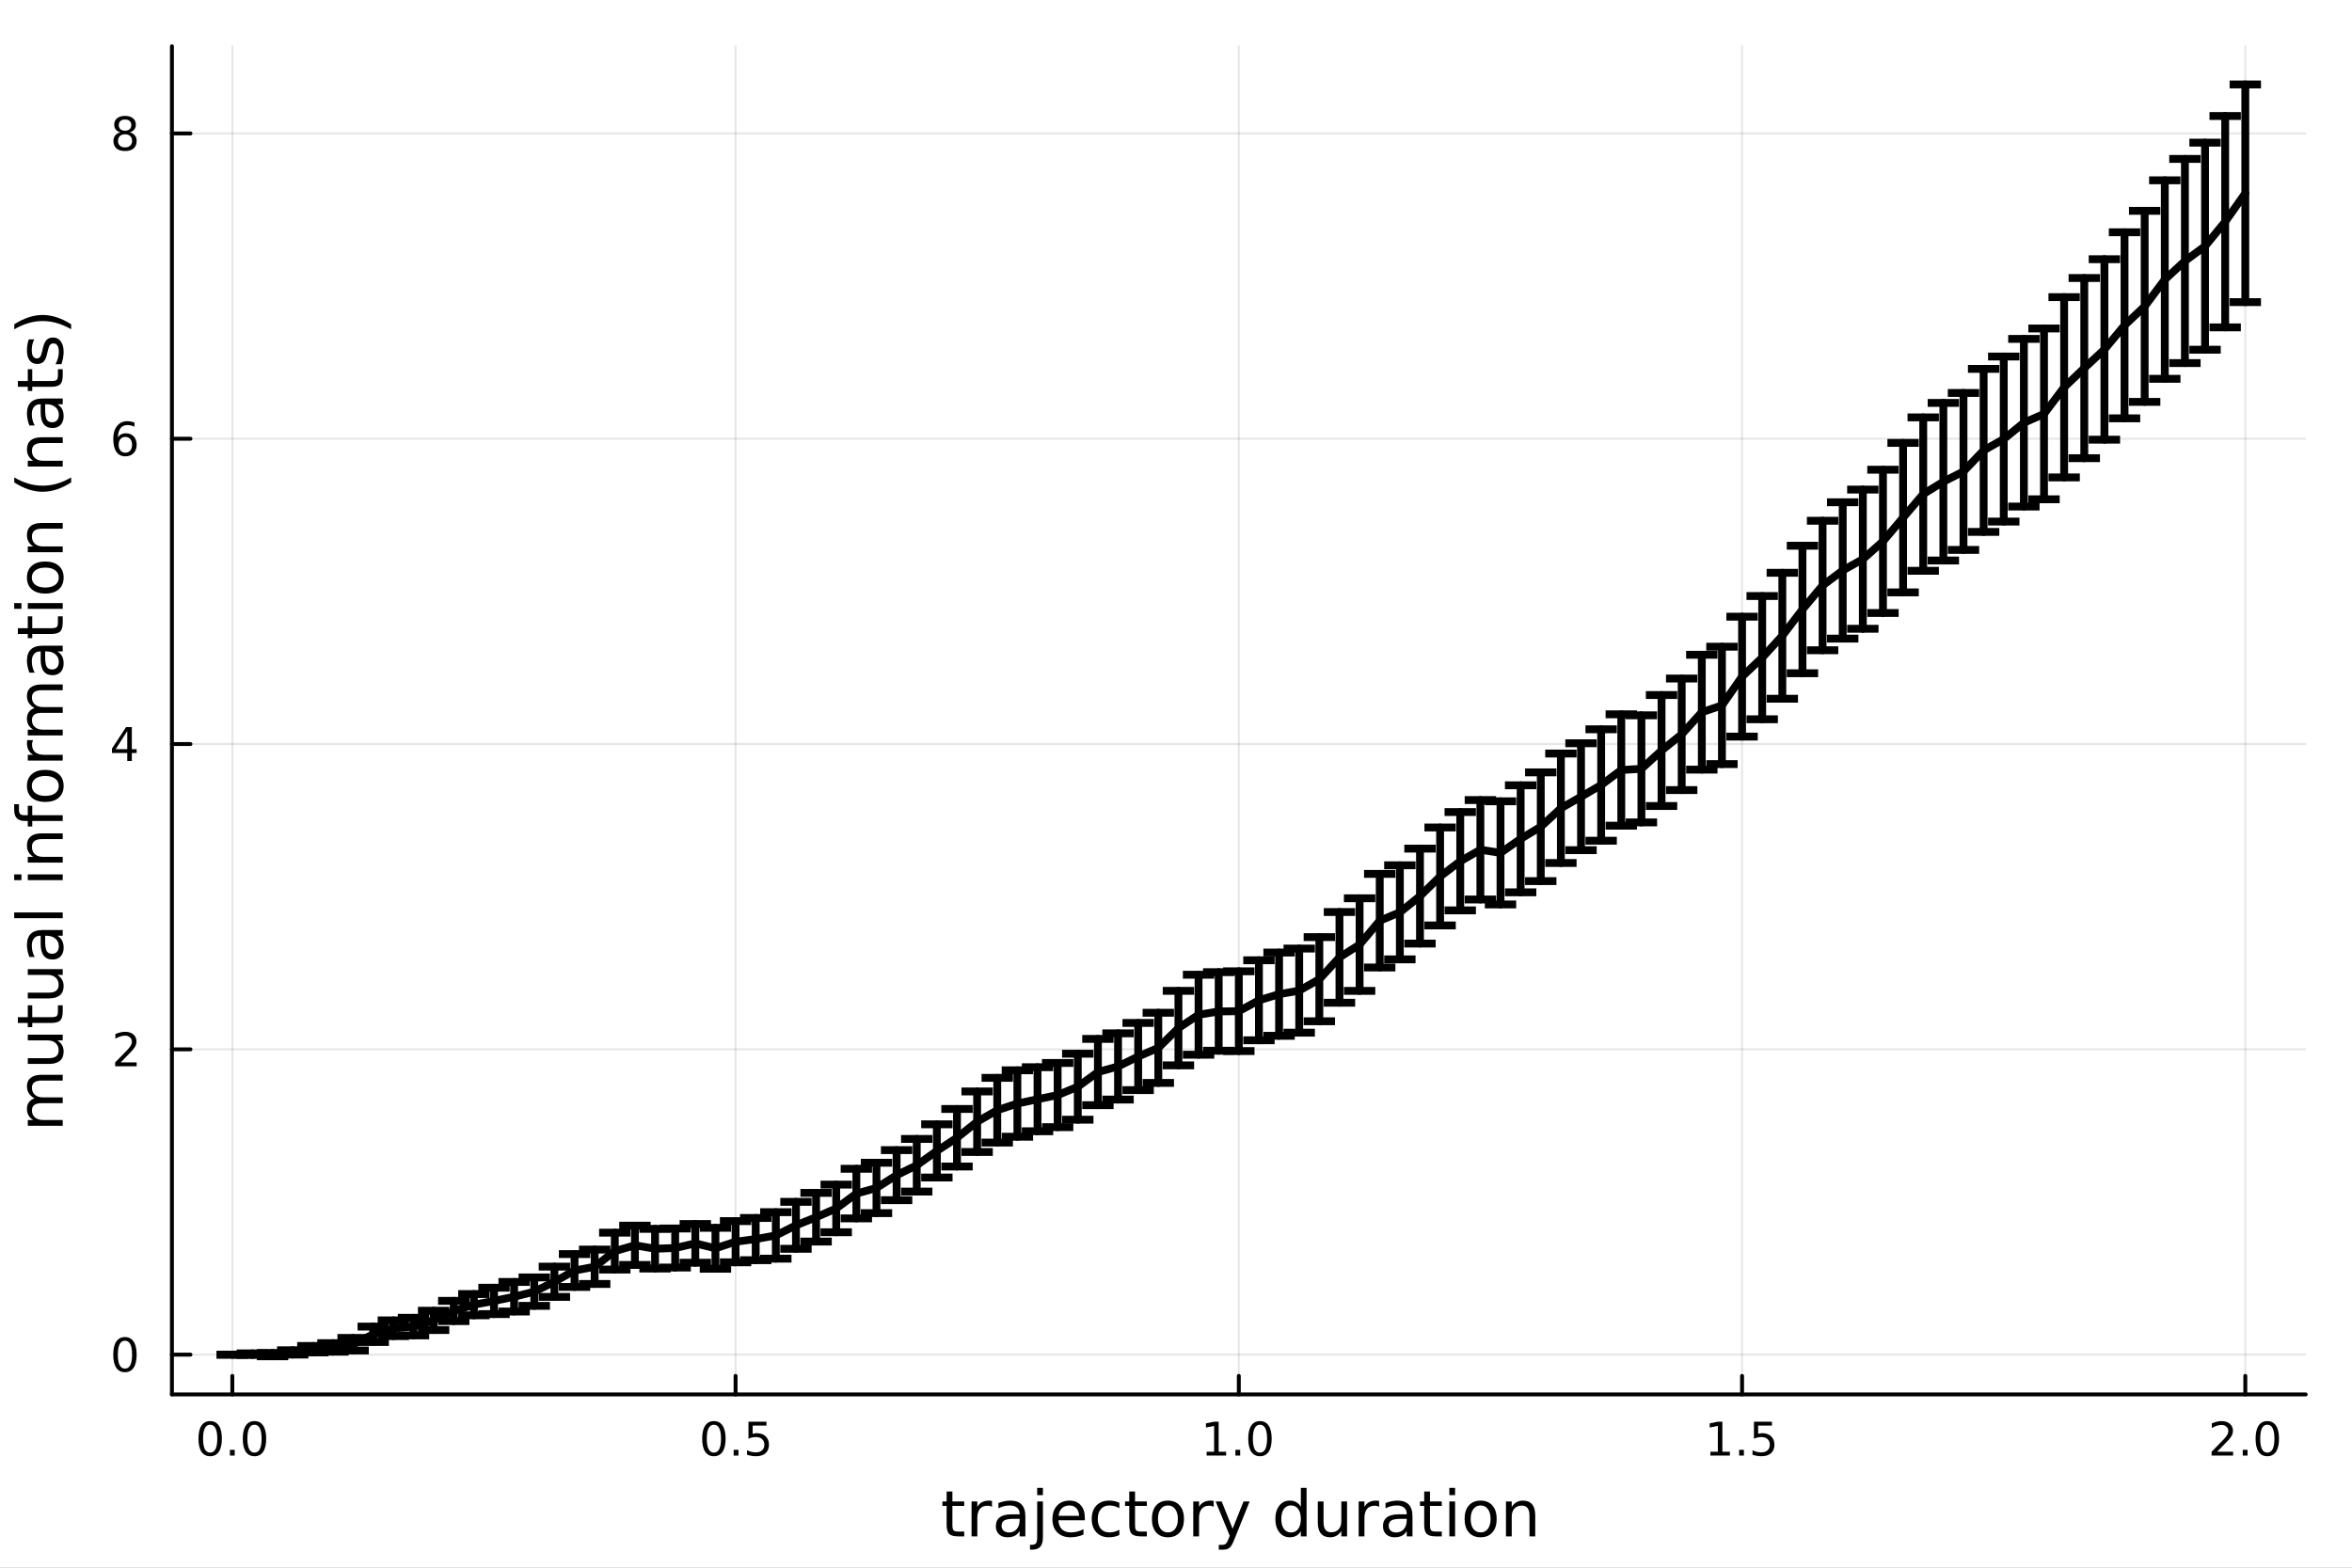 <?xml version="1.0" encoding="utf-8"?>
<svg xmlns="http://www.w3.org/2000/svg" xmlns:xlink="http://www.w3.org/1999/xlink" width="600" height="400" viewBox="0 0 2400 1600">
<rect x="0" y="0" width="2400" height="1600" fill="#808080" stroke="none"/>
<defs>
  <clipPath id="clip420">
    <rect x="0" y="0" width="2400" height="1600"/>
  </clipPath>
</defs>
<path clip-path="url(#clip420)" d="M0 1600 L2400 1600 L2400 0 L0 0  Z" fill="#ffffff" fill-rule="evenodd" fill-opacity="1"/>
<defs>
  <clipPath id="clip421">
    <rect x="480" y="0" width="1681" height="1600"/>
  </clipPath>
</defs>
<path clip-path="url(#clip420)" d="M175.445 1423.18 L2352.76 1423.18 L2352.76 47.244 L175.445 47.244  Z" fill="#ffffff" fill-rule="evenodd" fill-opacity="1"/>
<defs>
  <clipPath id="clip422">
    <rect x="175" y="47" width="2178" height="1377"/>
  </clipPath>
</defs>
<polyline clip-path="url(#clip422)" style="stroke:#000000; stroke-linecap:round; stroke-linejoin:round; stroke-width:2; stroke-opacity:0.1; fill:none" points="237.067,1423.18 237.067,47.244 "/>
<polyline clip-path="url(#clip422)" style="stroke:#000000; stroke-linecap:round; stroke-linejoin:round; stroke-width:2; stroke-opacity:0.1; fill:none" points="750.584,1423.18 750.584,47.244 "/>
<polyline clip-path="url(#clip422)" style="stroke:#000000; stroke-linecap:round; stroke-linejoin:round; stroke-width:2; stroke-opacity:0.1; fill:none" points="1264.1,1423.18 1264.1,47.244 "/>
<polyline clip-path="url(#clip422)" style="stroke:#000000; stroke-linecap:round; stroke-linejoin:round; stroke-width:2; stroke-opacity:0.1; fill:none" points="1777.62,1423.18 1777.62,47.244 "/>
<polyline clip-path="url(#clip422)" style="stroke:#000000; stroke-linecap:round; stroke-linejoin:round; stroke-width:2; stroke-opacity:0.1; fill:none" points="2291.13,1423.18 2291.13,47.244 "/>
<polyline clip-path="url(#clip420)" style="stroke:#000000; stroke-linecap:round; stroke-linejoin:round; stroke-width:4; stroke-opacity:1; fill:none" points="175.445,1423.18 2352.76,1423.18 "/>
<polyline clip-path="url(#clip420)" style="stroke:#000000; stroke-linecap:round; stroke-linejoin:round; stroke-width:4; stroke-opacity:1; fill:none" points="237.067,1423.18 237.067,1404.28 "/>
<polyline clip-path="url(#clip420)" style="stroke:#000000; stroke-linecap:round; stroke-linejoin:round; stroke-width:4; stroke-opacity:1; fill:none" points="750.584,1423.18 750.584,1404.28 "/>
<polyline clip-path="url(#clip420)" style="stroke:#000000; stroke-linecap:round; stroke-linejoin:round; stroke-width:4; stroke-opacity:1; fill:none" points="1264.1,1423.18 1264.1,1404.28 "/>
<polyline clip-path="url(#clip420)" style="stroke:#000000; stroke-linecap:round; stroke-linejoin:round; stroke-width:4; stroke-opacity:1; fill:none" points="1777.62,1423.18 1777.62,1404.28 "/>
<polyline clip-path="url(#clip420)" style="stroke:#000000; stroke-linecap:round; stroke-linejoin:round; stroke-width:4; stroke-opacity:1; fill:none" points="2291.13,1423.18 2291.13,1404.28 "/>
<path clip-path="url(#clip420)" d="M214.452 1454.1 Q210.84 1454.1 209.012 1457.66 Q207.206 1461.2 207.206 1468.33 Q207.206 1475.44 209.012 1479.01 Q210.84 1482.55 214.452 1482.55 Q218.086 1482.55 219.891 1479.01 Q221.72 1475.44 221.72 1468.33 Q221.72 1461.2 219.891 1457.66 Q218.086 1454.1 214.452 1454.1 M214.452 1450.39 Q220.262 1450.39 223.317 1455 Q226.396 1459.58 226.396 1468.33 Q226.396 1477.06 223.317 1481.67 Q220.262 1486.25 214.452 1486.25 Q208.641 1486.25 205.563 1481.67 Q202.507 1477.06 202.507 1468.33 Q202.507 1459.58 205.563 1455 Q208.641 1450.39 214.452 1450.39 Z" fill="#000000" fill-rule="nonzero" fill-opacity="1" /><path clip-path="url(#clip420)" d="M234.614 1479.7 L239.498 1479.7 L239.498 1485.58 L234.614 1485.58 L234.614 1479.7 Z" fill="#000000" fill-rule="nonzero" fill-opacity="1" /><path clip-path="url(#clip420)" d="M259.683 1454.1 Q256.072 1454.1 254.243 1457.66 Q252.437 1461.2 252.437 1468.33 Q252.437 1475.44 254.243 1479.01 Q256.072 1482.55 259.683 1482.55 Q263.317 1482.55 265.123 1479.01 Q266.951 1475.44 266.951 1468.33 Q266.951 1461.2 265.123 1457.66 Q263.317 1454.1 259.683 1454.1 M259.683 1450.39 Q265.493 1450.39 268.549 1455 Q271.627 1459.58 271.627 1468.33 Q271.627 1477.06 268.549 1481.67 Q265.493 1486.25 259.683 1486.25 Q253.873 1486.25 250.794 1481.67 Q247.738 1477.06 247.738 1468.33 Q247.738 1459.58 250.794 1455 Q253.873 1450.39 259.683 1450.39 Z" fill="#000000" fill-rule="nonzero" fill-opacity="1" /><path clip-path="url(#clip420)" d="M728.466 1454.1 Q724.855 1454.1 723.026 1457.66 Q721.221 1461.2 721.221 1468.33 Q721.221 1475.44 723.026 1479.01 Q724.855 1482.55 728.466 1482.55 Q732.1 1482.55 733.906 1479.01 Q735.734 1475.44 735.734 1468.33 Q735.734 1461.2 733.906 1457.66 Q732.1 1454.1 728.466 1454.1 M728.466 1450.39 Q734.276 1450.39 737.332 1455 Q740.41 1459.58 740.41 1468.33 Q740.41 1477.06 737.332 1481.67 Q734.276 1486.25 728.466 1486.25 Q722.656 1486.25 719.577 1481.67 Q716.522 1477.06 716.522 1468.33 Q716.522 1459.58 719.577 1455 Q722.656 1450.39 728.466 1450.39 Z" fill="#000000" fill-rule="nonzero" fill-opacity="1" /><path clip-path="url(#clip420)" d="M748.628 1479.7 L753.512 1479.7 L753.512 1485.58 L748.628 1485.58 L748.628 1479.7 Z" fill="#000000" fill-rule="nonzero" fill-opacity="1" /><path clip-path="url(#clip420)" d="M763.744 1451.02 L782.1 1451.02 L782.1 1454.96 L768.026 1454.96 L768.026 1463.43 Q769.044 1463.08 770.063 1462.92 Q771.081 1462.73 772.1 1462.73 Q777.887 1462.73 781.267 1465.9 Q784.646 1469.08 784.646 1474.49 Q784.646 1480.07 781.174 1483.17 Q777.702 1486.25 771.382 1486.25 Q769.206 1486.25 766.938 1485.88 Q764.693 1485.51 762.285 1484.77 L762.285 1480.07 Q764.369 1481.2 766.591 1481.76 Q768.813 1482.32 771.29 1482.32 Q775.294 1482.32 777.632 1480.21 Q779.97 1478.1 779.97 1474.49 Q779.97 1470.88 777.632 1468.77 Q775.294 1466.67 771.29 1466.67 Q769.415 1466.67 767.54 1467.08 Q765.688 1467.5 763.744 1468.38 L763.744 1451.02 Z" fill="#000000" fill-rule="nonzero" fill-opacity="1" /><path clip-path="url(#clip420)" d="M1231.25 1481.64 L1238.89 1481.64 L1238.89 1455.28 L1230.58 1456.95 L1230.58 1452.69 L1238.85 1451.02 L1243.52 1451.02 L1243.52 1481.64 L1251.16 1481.64 L1251.16 1485.58 L1231.25 1485.58 L1231.25 1481.64 Z" fill="#000000" fill-rule="nonzero" fill-opacity="1" /><path clip-path="url(#clip420)" d="M1260.61 1479.7 L1265.49 1479.7 L1265.49 1485.58 L1260.61 1485.58 L1260.61 1479.7 Z" fill="#000000" fill-rule="nonzero" fill-opacity="1" /><path clip-path="url(#clip420)" d="M1285.67 1454.1 Q1282.06 1454.1 1280.23 1457.66 Q1278.43 1461.2 1278.43 1468.33 Q1278.43 1475.44 1280.23 1479.01 Q1282.06 1482.55 1285.67 1482.55 Q1289.31 1482.55 1291.11 1479.01 Q1292.94 1475.44 1292.94 1468.33 Q1292.94 1461.2 1291.11 1457.66 Q1289.31 1454.1 1285.67 1454.1 M1285.67 1450.39 Q1291.48 1450.39 1294.54 1455 Q1297.62 1459.58 1297.62 1468.33 Q1297.62 1477.06 1294.54 1481.67 Q1291.48 1486.25 1285.67 1486.25 Q1279.86 1486.25 1276.79 1481.67 Q1273.73 1477.06 1273.73 1468.33 Q1273.73 1459.58 1276.79 1455 Q1279.86 1450.39 1285.67 1450.39 Z" fill="#000000" fill-rule="nonzero" fill-opacity="1" /><path clip-path="url(#clip420)" d="M1745.27 1481.64 L1752.91 1481.64 L1752.91 1455.28 L1744.6 1456.95 L1744.6 1452.69 L1752.86 1451.02 L1757.54 1451.02 L1757.54 1481.64 L1765.18 1481.64 L1765.18 1485.58 L1745.27 1485.58 L1745.27 1481.64 Z" fill="#000000" fill-rule="nonzero" fill-opacity="1" /><path clip-path="url(#clip420)" d="M1774.62 1479.7 L1779.5 1479.7 L1779.5 1485.58 L1774.62 1485.58 L1774.62 1479.7 Z" fill="#000000" fill-rule="nonzero" fill-opacity="1" /><path clip-path="url(#clip420)" d="M1789.74 1451.02 L1808.09 1451.02 L1808.09 1454.96 L1794.02 1454.96 L1794.02 1463.43 Q1795.04 1463.08 1796.05 1462.92 Q1797.07 1462.73 1798.09 1462.73 Q1803.88 1462.73 1807.26 1465.9 Q1810.64 1469.08 1810.64 1474.49 Q1810.64 1480.07 1807.17 1483.17 Q1803.69 1486.25 1797.37 1486.25 Q1795.2 1486.25 1792.93 1485.88 Q1790.68 1485.51 1788.28 1484.77 L1788.28 1480.07 Q1790.36 1481.2 1792.58 1481.76 Q1794.8 1482.32 1797.28 1482.32 Q1801.29 1482.32 1803.62 1480.21 Q1805.96 1478.1 1805.96 1474.49 Q1805.96 1470.88 1803.62 1468.77 Q1801.29 1466.67 1797.28 1466.67 Q1795.41 1466.67 1793.53 1467.08 Q1791.68 1467.5 1789.74 1468.38 L1789.74 1451.02 Z" fill="#000000" fill-rule="nonzero" fill-opacity="1" /><path clip-path="url(#clip420)" d="M2262.37 1481.64 L2278.69 1481.64 L2278.69 1485.58 L2256.75 1485.58 L2256.75 1481.64 Q2259.41 1478.89 2263.99 1474.26 Q2268.6 1469.61 2269.78 1468.27 Q2272.03 1465.74 2272.9 1464.01 Q2273.81 1462.25 2273.81 1460.56 Q2273.81 1457.8 2271.86 1456.07 Q2269.94 1454.33 2266.84 1454.33 Q2264.64 1454.33 2262.19 1455.09 Q2259.76 1455.86 2256.98 1457.41 L2256.98 1452.69 Q2259.8 1451.55 2262.26 1450.97 Q2264.71 1450.39 2266.75 1450.39 Q2272.12 1450.39 2275.31 1453.08 Q2278.51 1455.77 2278.51 1460.26 Q2278.51 1462.39 2277.7 1464.31 Q2276.91 1466.2 2274.8 1468.8 Q2274.22 1469.47 2271.12 1472.69 Q2268.02 1475.88 2262.37 1481.64 Z" fill="#000000" fill-rule="nonzero" fill-opacity="1" /><path clip-path="url(#clip420)" d="M2288.51 1479.7 L2293.39 1479.7 L2293.39 1485.58 L2288.51 1485.58 L2288.51 1479.7 Z" fill="#000000" fill-rule="nonzero" fill-opacity="1" /><path clip-path="url(#clip420)" d="M2313.58 1454.1 Q2309.96 1454.1 2308.14 1457.66 Q2306.33 1461.2 2306.33 1468.33 Q2306.33 1475.44 2308.14 1479.01 Q2309.96 1482.55 2313.58 1482.55 Q2317.21 1482.55 2319.02 1479.01 Q2320.84 1475.44 2320.84 1468.33 Q2320.84 1461.2 2319.02 1457.66 Q2317.21 1454.1 2313.58 1454.1 M2313.58 1450.39 Q2319.39 1450.39 2322.44 1455 Q2325.52 1459.58 2325.52 1468.33 Q2325.52 1477.06 2322.44 1481.67 Q2319.39 1486.25 2313.58 1486.25 Q2307.77 1486.25 2304.69 1481.67 Q2301.63 1477.06 2301.63 1468.33 Q2301.63 1459.58 2304.69 1455 Q2307.77 1450.39 2313.58 1450.39 Z" fill="#000000" fill-rule="nonzero" fill-opacity="1" /><path clip-path="url(#clip420)" d="M971.835 1522.27 L971.835 1532.4 L983.898 1532.4 L983.898 1536.95 L971.835 1536.95 L971.835 1556.3 Q971.835 1560.66 973.013 1561.9 Q974.222 1563.14 977.882 1563.14 L983.898 1563.14 L983.898 1568.04 L977.882 1568.04 Q971.103 1568.04 968.525 1565.53 Q965.947 1562.98 965.947 1556.3 L965.947 1536.95 L961.65 1536.95 L961.65 1532.4 L965.947 1532.4 L965.947 1522.27 L971.835 1522.27 Z" fill="#000000" fill-rule="nonzero" fill-opacity="1" /><path clip-path="url(#clip420)" d="M1012.26 1537.87 Q1011.27 1537.3 1010.09 1537.04 Q1008.95 1536.76 1007.55 1536.76 Q1002.58 1536.76 999.908 1540 Q997.266 1543.22 997.266 1549.27 L997.266 1568.04 L991.378 1568.04 L991.378 1532.4 L997.266 1532.4 L997.266 1537.93 Q999.112 1534.69 1002.07 1533.13 Q1005.03 1531.54 1009.27 1531.54 Q1009.87 1531.54 1010.6 1531.63 Q1011.33 1531.7 1012.23 1531.85 L1012.26 1537.87 Z" fill="#000000" fill-rule="nonzero" fill-opacity="1" /><path clip-path="url(#clip420)" d="M1034.6 1550.12 Q1027.5 1550.12 1024.77 1551.75 Q1022.03 1553.37 1022.03 1557.29 Q1022.03 1560.4 1024.07 1562.25 Q1026.13 1564.07 1029.67 1564.07 Q1034.54 1564.07 1037.47 1560.63 Q1040.43 1557.16 1040.43 1551.43 L1040.43 1550.12 L1034.6 1550.12 M1046.28 1547.71 L1046.28 1568.04 L1040.43 1568.04 L1040.43 1562.63 Q1038.42 1565.88 1035.43 1567.44 Q1032.44 1568.97 1028.11 1568.97 Q1022.63 1568.97 1019.39 1565.91 Q1016.17 1562.82 1016.17 1557.67 Q1016.17 1551.65 1020.18 1548.6 Q1024.22 1545.54 1032.21 1545.54 L1040.43 1545.54 L1040.43 1544.97 Q1040.43 1540.93 1037.75 1538.73 Q1035.11 1536.5 1030.3 1536.5 Q1027.25 1536.5 1024.35 1537.23 Q1021.46 1537.97 1018.78 1539.43 L1018.78 1534.02 Q1022 1532.78 1025.02 1532.17 Q1028.04 1531.54 1030.91 1531.54 Q1038.64 1531.54 1042.46 1535.55 Q1046.28 1539.56 1046.28 1547.71 Z" fill="#000000" fill-rule="nonzero" fill-opacity="1" /><path clip-path="url(#clip420)" d="M1058.35 1532.4 L1064.2 1532.4 L1064.2 1568.68 Q1064.2 1575.49 1061.59 1578.55 Q1059.01 1581.6 1053.25 1581.6 L1051.02 1581.6 L1051.02 1576.64 L1052.58 1576.64 Q1055.93 1576.64 1057.14 1575.08 Q1058.35 1573.55 1058.35 1568.68 L1058.35 1532.4 M1058.35 1518.52 L1064.2 1518.52 L1064.2 1525.93 L1058.35 1525.93 L1058.35 1518.52 Z" fill="#000000" fill-rule="nonzero" fill-opacity="1" /><path clip-path="url(#clip420)" d="M1106.95 1548.76 L1106.95 1551.62 L1080.02 1551.62 Q1080.4 1557.67 1083.65 1560.85 Q1086.93 1564 1092.75 1564 Q1096.13 1564 1099.28 1563.17 Q1102.46 1562.35 1105.58 1560.69 L1105.58 1566.23 Q1102.43 1567.57 1099.12 1568.27 Q1095.81 1568.97 1092.4 1568.97 Q1083.87 1568.97 1078.87 1564 Q1073.91 1559.04 1073.91 1550.57 Q1073.91 1541.82 1078.62 1536.69 Q1083.36 1531.54 1091.38 1531.54 Q1098.58 1531.54 1102.75 1536.18 Q1106.95 1540.8 1106.95 1548.76 M1101.09 1547.04 Q1101.03 1542.23 1098.39 1539.37 Q1095.78 1536.5 1091.45 1536.5 Q1086.55 1536.5 1083.59 1539.27 Q1080.66 1542.04 1080.21 1547.07 L1101.09 1547.04 Z" fill="#000000" fill-rule="nonzero" fill-opacity="1" /><path clip-path="url(#clip420)" d="M1142.21 1533.76 L1142.21 1539.24 Q1139.73 1537.87 1137.22 1537.2 Q1134.73 1536.5 1132.19 1536.5 Q1126.49 1536.5 1123.34 1540.13 Q1120.19 1543.73 1120.19 1550.25 Q1120.19 1556.78 1123.34 1560.4 Q1126.49 1564 1132.19 1564 Q1134.73 1564 1137.22 1563.33 Q1139.73 1562.63 1142.21 1561.26 L1142.21 1566.68 Q1139.76 1567.82 1137.12 1568.39 Q1134.51 1568.97 1131.55 1568.97 Q1123.5 1568.97 1118.76 1563.91 Q1114.01 1558.85 1114.01 1550.25 Q1114.01 1541.53 1118.79 1536.53 Q1123.59 1531.54 1131.93 1531.54 Q1134.64 1531.54 1137.22 1532.11 Q1139.79 1532.65 1142.21 1533.76 Z" fill="#000000" fill-rule="nonzero" fill-opacity="1" /><path clip-path="url(#clip420)" d="M1158.19 1522.27 L1158.19 1532.4 L1170.25 1532.4 L1170.25 1536.95 L1158.19 1536.95 L1158.19 1556.3 Q1158.19 1560.66 1159.37 1561.9 Q1160.58 1563.14 1164.24 1563.14 L1170.25 1563.14 L1170.25 1568.04 L1164.24 1568.04 Q1157.46 1568.04 1154.88 1565.53 Q1152.3 1562.98 1152.3 1556.3 L1152.3 1536.95 L1148.01 1536.95 L1148.01 1532.4 L1152.3 1532.4 L1152.3 1522.27 L1158.19 1522.27 Z" fill="#000000" fill-rule="nonzero" fill-opacity="1" /><path clip-path="url(#clip420)" d="M1191.77 1536.5 Q1187.06 1536.5 1184.32 1540.19 Q1181.59 1543.85 1181.59 1550.25 Q1181.59 1556.65 1184.29 1560.34 Q1187.03 1564 1191.77 1564 Q1196.45 1564 1199.19 1560.31 Q1201.92 1556.62 1201.92 1550.25 Q1201.92 1543.92 1199.19 1540.23 Q1196.45 1536.5 1191.77 1536.5 M1191.77 1531.54 Q1199.41 1531.54 1203.77 1536.5 Q1208.13 1541.47 1208.13 1550.25 Q1208.13 1559 1203.77 1564 Q1199.41 1568.97 1191.77 1568.97 Q1184.1 1568.97 1179.74 1564 Q1175.41 1559 1175.41 1550.25 Q1175.41 1541.47 1179.74 1536.5 Q1184.1 1531.54 1191.77 1531.54 Z" fill="#000000" fill-rule="nonzero" fill-opacity="1" /><path clip-path="url(#clip420)" d="M1238.49 1537.87 Q1237.51 1537.3 1236.33 1537.04 Q1235.18 1536.76 1233.78 1536.76 Q1228.82 1536.76 1226.15 1540 Q1223.5 1543.22 1223.5 1549.27 L1223.5 1568.04 L1217.61 1568.04 L1217.61 1532.4 L1223.5 1532.4 L1223.5 1537.93 Q1225.35 1534.69 1228.31 1533.13 Q1231.27 1531.54 1235.5 1531.54 Q1236.11 1531.54 1236.84 1531.63 Q1237.57 1531.7 1238.46 1531.85 L1238.49 1537.87 Z" fill="#000000" fill-rule="nonzero" fill-opacity="1" /><path clip-path="url(#clip420)" d="M1259.47 1571.35 Q1256.99 1577.72 1254.63 1579.66 Q1252.28 1581.6 1248.33 1581.6 L1243.65 1581.6 L1243.65 1576.7 L1247.09 1576.7 Q1249.51 1576.7 1250.84 1575.56 Q1252.18 1574.41 1253.8 1570.14 L1254.85 1567.47 L1240.44 1532.4 L1246.64 1532.4 L1257.78 1560.28 L1268.92 1532.4 L1275.13 1532.4 L1259.47 1571.35 Z" fill="#000000" fill-rule="nonzero" fill-opacity="1" /><path clip-path="url(#clip420)" d="M1327.39 1537.81 L1327.39 1518.52 L1333.25 1518.52 L1333.25 1568.04 L1327.39 1568.04 L1327.39 1562.7 Q1325.55 1565.88 1322.71 1567.44 Q1319.91 1568.97 1315.97 1568.97 Q1309.5 1568.97 1305.43 1563.81 Q1301.39 1558.65 1301.39 1550.25 Q1301.39 1541.85 1305.43 1536.69 Q1309.5 1531.54 1315.97 1531.54 Q1319.91 1531.54 1322.71 1533.1 Q1325.55 1534.62 1327.39 1537.81 M1307.44 1550.25 Q1307.44 1556.71 1310.08 1560.4 Q1312.75 1564.07 1317.4 1564.07 Q1322.04 1564.07 1324.72 1560.4 Q1327.39 1556.71 1327.39 1550.25 Q1327.39 1543.79 1324.72 1540.13 Q1322.04 1536.44 1317.4 1536.44 Q1312.75 1536.44 1310.08 1540.13 Q1307.44 1543.79 1307.44 1550.25 Z" fill="#000000" fill-rule="nonzero" fill-opacity="1" /><path clip-path="url(#clip420)" d="M1344.71 1553.98 L1344.71 1532.4 L1350.56 1532.4 L1350.56 1553.75 Q1350.56 1558.81 1352.54 1561.36 Q1354.51 1563.87 1358.46 1563.87 Q1363.2 1563.87 1365.94 1560.85 Q1368.71 1557.83 1368.71 1552.61 L1368.71 1532.4 L1374.56 1532.4 L1374.56 1568.04 L1368.71 1568.04 L1368.71 1562.57 Q1366.57 1565.82 1363.74 1567.41 Q1360.94 1568.97 1357.21 1568.97 Q1351.07 1568.97 1347.89 1565.15 Q1344.71 1561.33 1344.71 1553.98 M1359.44 1531.54 L1359.44 1531.54 Z" fill="#000000" fill-rule="nonzero" fill-opacity="1" /><path clip-path="url(#clip420)" d="M1407.28 1537.87 Q1406.29 1537.3 1405.12 1537.04 Q1403.97 1536.76 1402.57 1536.76 Q1397.61 1536.76 1394.93 1540 Q1392.29 1543.22 1392.29 1549.27 L1392.29 1568.04 L1386.4 1568.04 L1386.4 1532.4 L1392.29 1532.4 L1392.29 1537.93 Q1394.14 1534.69 1397.1 1533.13 Q1400.06 1531.54 1404.29 1531.54 Q1404.89 1531.54 1405.63 1531.63 Q1406.36 1531.7 1407.25 1531.85 L1407.28 1537.87 Z" fill="#000000" fill-rule="nonzero" fill-opacity="1" /><path clip-path="url(#clip420)" d="M1429.62 1550.12 Q1422.53 1550.12 1419.79 1551.75 Q1417.05 1553.37 1417.05 1557.29 Q1417.05 1560.4 1419.09 1562.25 Q1421.16 1564.07 1424.69 1564.07 Q1429.56 1564.07 1432.49 1560.63 Q1435.45 1557.16 1435.45 1551.43 L1435.45 1550.12 L1429.62 1550.12 M1441.31 1547.71 L1441.31 1568.04 L1435.45 1568.04 L1435.45 1562.63 Q1433.44 1565.88 1430.45 1567.44 Q1427.46 1568.97 1423.13 1568.97 Q1417.66 1568.97 1414.41 1565.91 Q1411.2 1562.82 1411.2 1557.67 Q1411.2 1551.65 1415.21 1548.6 Q1419.25 1545.54 1427.24 1545.54 L1435.45 1545.54 L1435.45 1544.97 Q1435.45 1540.93 1432.78 1538.73 Q1430.13 1536.5 1425.33 1536.5 Q1422.27 1536.5 1419.38 1537.23 Q1416.48 1537.97 1413.81 1539.43 L1413.81 1534.02 Q1417.02 1532.78 1420.04 1532.17 Q1423.07 1531.54 1425.93 1531.54 Q1433.67 1531.54 1437.49 1535.55 Q1441.31 1539.56 1441.31 1547.71 Z" fill="#000000" fill-rule="nonzero" fill-opacity="1" /><path clip-path="url(#clip420)" d="M1459.16 1522.27 L1459.16 1532.4 L1471.22 1532.4 L1471.22 1536.95 L1459.16 1536.95 L1459.16 1556.3 Q1459.16 1560.66 1460.34 1561.9 Q1461.55 1563.14 1465.21 1563.14 L1471.22 1563.14 L1471.22 1568.04 L1465.21 1568.04 Q1458.43 1568.04 1455.85 1565.53 Q1453.27 1562.98 1453.27 1556.3 L1453.27 1536.95 L1448.98 1536.95 L1448.98 1532.4 L1453.27 1532.4 L1453.27 1522.27 L1459.16 1522.27 Z" fill="#000000" fill-rule="nonzero" fill-opacity="1" /><path clip-path="url(#clip420)" d="M1478.93 1532.4 L1484.78 1532.4 L1484.78 1568.04 L1478.93 1568.04 L1478.93 1532.4 M1478.93 1518.52 L1484.78 1518.52 L1484.78 1525.93 L1478.93 1525.93 L1478.93 1518.52 Z" fill="#000000" fill-rule="nonzero" fill-opacity="1" /><path clip-path="url(#clip420)" d="M1510.85 1536.5 Q1506.14 1536.5 1503.4 1540.19 Q1500.67 1543.85 1500.67 1550.25 Q1500.67 1556.65 1503.37 1560.34 Q1506.11 1564 1510.85 1564 Q1515.53 1564 1518.27 1560.31 Q1521 1556.62 1521 1550.25 Q1521 1543.92 1518.27 1540.23 Q1515.53 1536.5 1510.85 1536.5 M1510.85 1531.54 Q1518.49 1531.54 1522.85 1536.5 Q1527.21 1541.47 1527.21 1550.25 Q1527.21 1559 1522.85 1564 Q1518.49 1568.97 1510.85 1568.97 Q1503.18 1568.97 1498.82 1564 Q1494.49 1559 1494.49 1550.25 Q1494.49 1541.47 1498.82 1536.5 Q1503.18 1531.54 1510.85 1531.54 Z" fill="#000000" fill-rule="nonzero" fill-opacity="1" /><path clip-path="url(#clip420)" d="M1566.55 1546.53 L1566.55 1568.04 L1560.69 1568.04 L1560.69 1546.72 Q1560.69 1541.66 1558.72 1539.14 Q1556.75 1536.63 1552.8 1536.63 Q1548.06 1536.63 1545.32 1539.65 Q1542.58 1542.68 1542.58 1547.9 L1542.58 1568.04 L1536.7 1568.04 L1536.7 1532.4 L1542.58 1532.4 L1542.58 1537.93 Q1544.68 1534.72 1547.52 1533.13 Q1550.38 1531.54 1554.11 1531.54 Q1560.25 1531.54 1563.4 1535.36 Q1566.55 1539.14 1566.55 1546.53 Z" fill="#000000" fill-rule="nonzero" fill-opacity="1" /><polyline clip-path="url(#clip422)" style="stroke:#000000; stroke-linecap:round; stroke-linejoin:round; stroke-width:2; stroke-opacity:0.1; fill:none" points="175.445,1382.55 2352.76,1382.55 "/>
<polyline clip-path="url(#clip422)" style="stroke:#000000; stroke-linecap:round; stroke-linejoin:round; stroke-width:2; stroke-opacity:0.1; fill:none" points="175.445,1070.96 2352.76,1070.96 "/>
<polyline clip-path="url(#clip422)" style="stroke:#000000; stroke-linecap:round; stroke-linejoin:round; stroke-width:2; stroke-opacity:0.1; fill:none" points="175.445,759.369 2352.76,759.369 "/>
<polyline clip-path="url(#clip422)" style="stroke:#000000; stroke-linecap:round; stroke-linejoin:round; stroke-width:2; stroke-opacity:0.1; fill:none" points="175.445,447.779 2352.76,447.779 "/>
<polyline clip-path="url(#clip422)" style="stroke:#000000; stroke-linecap:round; stroke-linejoin:round; stroke-width:2; stroke-opacity:0.1; fill:none" points="175.445,136.189 2352.76,136.189 "/>
<polyline clip-path="url(#clip420)" style="stroke:#000000; stroke-linecap:round; stroke-linejoin:round; stroke-width:4; stroke-opacity:1; fill:none" points="175.445,1423.18 175.445,47.244 "/>
<polyline clip-path="url(#clip420)" style="stroke:#000000; stroke-linecap:round; stroke-linejoin:round; stroke-width:4; stroke-opacity:1; fill:none" points="175.445,1382.55 194.343,1382.55 "/>
<polyline clip-path="url(#clip420)" style="stroke:#000000; stroke-linecap:round; stroke-linejoin:round; stroke-width:4; stroke-opacity:1; fill:none" points="175.445,1070.96 194.343,1070.96 "/>
<polyline clip-path="url(#clip420)" style="stroke:#000000; stroke-linecap:round; stroke-linejoin:round; stroke-width:4; stroke-opacity:1; fill:none" points="175.445,759.369 194.343,759.369 "/>
<polyline clip-path="url(#clip420)" style="stroke:#000000; stroke-linecap:round; stroke-linejoin:round; stroke-width:4; stroke-opacity:1; fill:none" points="175.445,447.779 194.343,447.779 "/>
<polyline clip-path="url(#clip420)" style="stroke:#000000; stroke-linecap:round; stroke-linejoin:round; stroke-width:4; stroke-opacity:1; fill:none" points="175.445,136.189 194.343,136.189 "/>
<path clip-path="url(#clip420)" d="M127.501 1368.35 Q123.89 1368.35 122.061 1371.91 Q120.255 1375.45 120.255 1382.58 Q120.255 1389.69 122.061 1393.26 Q123.89 1396.8 127.501 1396.8 Q131.135 1396.8 132.941 1393.26 Q134.769 1389.69 134.769 1382.58 Q134.769 1375.45 132.941 1371.91 Q131.135 1368.35 127.501 1368.35 M127.501 1364.64 Q133.311 1364.64 136.367 1369.25 Q139.445 1373.83 139.445 1382.58 Q139.445 1391.31 136.367 1395.92 Q133.311 1400.5 127.501 1400.5 Q121.691 1400.5 118.612 1395.92 Q115.556 1391.31 115.556 1382.58 Q115.556 1373.83 118.612 1369.25 Q121.691 1364.64 127.501 1364.64 Z" fill="#000000" fill-rule="nonzero" fill-opacity="1" /><path clip-path="url(#clip420)" d="M123.126 1084.3 L139.445 1084.3 L139.445 1088.24 L117.501 1088.24 L117.501 1084.3 Q120.163 1081.55 124.746 1076.92 Q129.353 1072.27 130.533 1070.92 Q132.779 1068.4 133.658 1066.67 Q134.561 1064.91 134.561 1063.22 Q134.561 1060.46 132.617 1058.73 Q130.695 1056.99 127.593 1056.99 Q125.394 1056.99 122.941 1057.75 Q120.51 1058.52 117.732 1060.07 L117.732 1055.35 Q120.556 1054.21 123.01 1053.63 Q125.464 1053.05 127.501 1053.05 Q132.871 1053.05 136.066 1055.74 Q139.26 1058.42 139.26 1062.92 Q139.26 1065.04 138.45 1066.97 Q137.663 1068.86 135.556 1071.46 Q134.978 1072.13 131.876 1075.35 Q128.774 1078.54 123.126 1084.3 Z" fill="#000000" fill-rule="nonzero" fill-opacity="1" /><path clip-path="url(#clip420)" d="M129.862 746.163 L118.056 764.612 L129.862 764.612 L129.862 746.163 M128.635 742.089 L134.515 742.089 L134.515 764.612 L139.445 764.612 L139.445 768.501 L134.515 768.501 L134.515 776.649 L129.862 776.649 L129.862 768.501 L114.26 768.501 L114.26 763.987 L128.635 742.089 Z" fill="#000000" fill-rule="nonzero" fill-opacity="1" /><path clip-path="url(#clip420)" d="M127.917 445.916 Q124.769 445.916 122.918 448.068 Q121.089 450.221 121.089 453.971 Q121.089 457.698 122.918 459.874 Q124.769 462.027 127.917 462.027 Q131.066 462.027 132.894 459.874 Q134.746 457.698 134.746 453.971 Q134.746 450.221 132.894 448.068 Q131.066 445.916 127.917 445.916 M137.2 431.263 L137.2 435.522 Q135.441 434.689 133.635 434.249 Q131.853 433.809 130.093 433.809 Q125.464 433.809 123.01 436.934 Q120.58 440.059 120.232 446.379 Q121.598 444.365 123.658 443.3 Q125.718 442.212 128.195 442.212 Q133.404 442.212 136.413 445.383 Q139.445 448.531 139.445 453.971 Q139.445 459.295 136.297 462.513 Q133.149 465.73 127.917 465.73 Q121.922 465.73 118.751 461.147 Q115.58 456.54 115.58 447.814 Q115.58 439.619 119.468 434.758 Q123.357 429.874 129.908 429.874 Q131.667 429.874 133.45 430.221 Q135.255 430.568 137.2 431.263 Z" fill="#000000" fill-rule="nonzero" fill-opacity="1" /><path clip-path="url(#clip420)" d="M127.593 137.057 Q124.26 137.057 122.339 138.839 Q120.441 140.622 120.441 143.747 Q120.441 146.872 122.339 148.654 Q124.26 150.436 127.593 150.436 Q130.927 150.436 132.848 148.654 Q134.769 146.849 134.769 143.747 Q134.769 140.622 132.848 138.839 Q130.95 137.057 127.593 137.057 M122.918 135.066 Q119.908 134.325 118.218 132.265 Q116.552 130.205 116.552 127.242 Q116.552 123.099 119.492 120.691 Q122.455 118.284 127.593 118.284 Q132.755 118.284 135.695 120.691 Q138.635 123.099 138.635 127.242 Q138.635 130.205 136.945 132.265 Q135.279 134.325 132.292 135.066 Q135.672 135.853 137.547 138.145 Q139.445 140.437 139.445 143.747 Q139.445 148.77 136.367 151.455 Q133.311 154.14 127.593 154.14 Q121.876 154.14 118.797 151.455 Q115.742 148.77 115.742 143.747 Q115.742 140.437 117.64 138.145 Q119.538 135.853 122.918 135.066 M121.205 127.682 Q121.205 130.367 122.871 131.872 Q124.561 133.376 127.593 133.376 Q130.603 133.376 132.292 131.872 Q134.005 130.367 134.005 127.682 Q134.005 124.997 132.292 123.492 Q130.603 121.988 127.593 121.988 Q124.561 121.988 122.871 123.492 Q121.205 124.997 121.205 127.682 Z" fill="#000000" fill-rule="nonzero" fill-opacity="1" /><path clip-path="url(#clip420)" d="M35.199 1120.99 Q31.253 1118.79 29.375 1115.74 Q27.497 1112.68 27.497 1108.54 Q27.497 1102.97 31.412 1099.95 Q35.295 1096.93 42.488 1096.93 L64.004 1096.93 L64.004 1102.82 L42.679 1102.82 Q37.555 1102.82 35.072 1104.63 Q32.589 1106.44 32.589 1110.17 Q32.589 1114.72 35.613 1117.36 Q38.637 1120 43.857 1120 L64.004 1120 L64.004 1125.89 L42.679 1125.89 Q37.523 1125.89 35.072 1127.71 Q32.589 1129.52 32.589 1133.31 Q32.589 1137.8 35.645 1140.44 Q38.669 1143.08 43.857 1143.08 L64.004 1143.08 L64.004 1148.97 L28.356 1148.97 L28.356 1143.08 L33.894 1143.08 Q30.616 1141.07 29.056 1138.27 Q27.497 1135.47 27.497 1131.62 Q27.497 1127.74 29.47 1125.03 Q31.444 1122.29 35.199 1120.99 Z" fill="#000000" fill-rule="nonzero" fill-opacity="1" /><path clip-path="url(#clip420)" d="M49.936 1085.85 L28.356 1085.85 L28.356 1079.99 L49.713 1079.99 Q54.774 1079.99 57.32 1078.02 Q59.835 1076.05 59.835 1072.1 Q59.835 1067.36 56.811 1064.62 Q53.787 1061.85 48.567 1061.85 L28.356 1061.85 L28.356 1056 L64.004 1056 L64.004 1061.85 L58.53 1061.85 Q61.776 1063.98 63.368 1066.82 Q64.927 1069.62 64.927 1073.34 Q64.927 1079.49 61.108 1082.67 Q57.288 1085.85 49.936 1085.85 M27.497 1071.11 L27.497 1071.11 Z" fill="#000000" fill-rule="nonzero" fill-opacity="1" /><path clip-path="url(#clip420)" d="M18.235 1038.14 L28.356 1038.14 L28.356 1026.08 L32.908 1026.08 L32.908 1038.14 L52.259 1038.14 Q56.62 1038.14 57.861 1036.96 Q59.103 1035.75 59.103 1032.09 L59.103 1026.08 L64.004 1026.08 L64.004 1032.09 Q64.004 1038.87 61.49 1041.45 Q58.943 1044.03 52.259 1044.03 L32.908 1044.03 L32.908 1048.33 L28.356 1048.33 L28.356 1044.03 L18.235 1044.03 L18.235 1038.14 Z" fill="#000000" fill-rule="nonzero" fill-opacity="1" /><path clip-path="url(#clip420)" d="M49.936 1018.98 L28.356 1018.98 L28.356 1013.12 L49.713 1013.12 Q54.774 1013.12 57.32 1011.15 Q59.835 1009.18 59.835 1005.23 Q59.835 1000.49 56.811 997.75 Q53.787 994.981 48.567 994.981 L28.356 994.981 L28.356 989.124 L64.004 989.124 L64.004 994.981 L58.53 994.981 Q61.776 997.113 63.368 999.946 Q64.927 1002.75 64.927 1006.47 Q64.927 1012.61 61.108 1015.8 Q57.288 1018.98 49.936 1018.98 M27.497 1004.24 L27.497 1004.24 Z" fill="#000000" fill-rule="nonzero" fill-opacity="1" /><path clip-path="url(#clip420)" d="M46.085 960.86 Q46.085 967.958 47.708 970.695 Q49.331 973.433 53.246 973.433 Q56.365 973.433 58.211 971.396 Q60.026 969.327 60.026 965.794 Q60.026 960.924 56.588 957.996 Q53.119 955.036 47.39 955.036 L46.085 955.036 L46.085 960.86 M43.666 949.179 L64.004 949.179 L64.004 955.036 L58.593 955.036 Q61.84 957.041 63.399 960.033 Q64.927 963.025 64.927 967.353 Q64.927 972.828 61.872 976.074 Q58.784 979.289 53.628 979.289 Q47.612 979.289 44.557 975.279 Q41.501 971.236 41.501 963.247 L41.501 955.036 L40.928 955.036 Q36.886 955.036 34.69 957.709 Q32.462 960.351 32.462 965.157 Q32.462 968.213 33.194 971.109 Q33.926 974.006 35.39 976.679 L29.98 976.679 Q28.738 973.464 28.133 970.441 Q27.497 967.417 27.497 964.552 Q27.497 956.818 31.507 952.999 Q35.518 949.179 43.666 949.179 Z" fill="#000000" fill-rule="nonzero" fill-opacity="1" /><path clip-path="url(#clip420)" d="M14.479 937.116 L14.479 931.26 L64.004 931.26 L64.004 937.116 L14.479 937.116 Z" fill="#000000" fill-rule="nonzero" fill-opacity="1" /><path clip-path="url(#clip420)" d="M28.356 898.285 L28.356 892.429 L64.004 892.429 L64.004 898.285 L28.356 898.285 M14.479 898.285 L14.479 892.429 L21.895 892.429 L21.895 898.285 L14.479 898.285 Z" fill="#000000" fill-rule="nonzero" fill-opacity="1" /><path clip-path="url(#clip420)" d="M42.488 850.543 L64.004 850.543 L64.004 856.399 L42.679 856.399 Q37.618 856.399 35.104 858.372 Q32.589 860.346 32.589 864.293 Q32.589 869.035 35.613 871.772 Q38.637 874.51 43.857 874.51 L64.004 874.51 L64.004 880.398 L28.356 880.398 L28.356 874.51 L33.894 874.51 Q30.68 872.409 29.088 869.576 Q27.497 866.712 27.497 862.988 Q27.497 856.845 31.316 853.694 Q35.104 850.543 42.488 850.543 Z" fill="#000000" fill-rule="nonzero" fill-opacity="1" /><path clip-path="url(#clip420)" d="M14.479 820.815 L19.349 820.815 L19.349 826.417 Q19.349 829.568 20.622 830.809 Q21.895 832.018 25.205 832.018 L28.356 832.018 L28.356 822.374 L32.908 822.374 L32.908 832.018 L64.004 832.018 L64.004 837.907 L32.908 837.907 L32.908 843.509 L28.356 843.509 L28.356 837.907 L25.874 837.907 Q19.922 837.907 17.216 835.138 Q14.479 832.369 14.479 826.353 L14.479 820.815 Z" fill="#000000" fill-rule="nonzero" fill-opacity="1" /><path clip-path="url(#clip420)" d="M32.462 802.1 Q32.462 806.81 36.154 809.548 Q39.815 812.285 46.212 812.285 Q52.609 812.285 56.302 809.579 Q59.962 806.842 59.962 802.1 Q59.962 797.421 56.27 794.684 Q52.578 791.946 46.212 791.946 Q39.878 791.946 36.186 794.684 Q32.462 797.421 32.462 802.1 M27.497 802.1 Q27.497 794.461 32.462 790.1 Q37.427 785.74 46.212 785.74 Q54.965 785.74 59.962 790.1 Q64.927 794.461 64.927 802.1 Q64.927 809.77 59.962 814.131 Q54.965 818.459 46.212 818.459 Q37.427 818.459 32.462 814.131 Q27.497 809.77 27.497 802.1 Z" fill="#000000" fill-rule="nonzero" fill-opacity="1" /><path clip-path="url(#clip420)" d="M33.831 755.375 Q33.258 756.362 33.003 757.54 Q32.717 758.686 32.717 760.086 Q32.717 765.051 35.963 767.725 Q39.178 770.367 45.225 770.367 L64.004 770.367 L64.004 776.255 L28.356 776.255 L28.356 770.367 L33.894 770.367 Q30.648 768.521 29.088 765.56 Q27.497 762.6 27.497 758.367 Q27.497 757.762 27.592 757.03 Q27.656 756.298 27.815 755.407 L33.831 755.375 Z" fill="#000000" fill-rule="nonzero" fill-opacity="1" /><path clip-path="url(#clip420)" d="M35.199 722.624 Q31.253 720.428 29.375 717.372 Q27.497 714.317 27.497 710.179 Q27.497 704.609 31.412 701.585 Q35.295 698.561 42.488 698.561 L64.004 698.561 L64.004 704.45 L42.679 704.45 Q37.555 704.45 35.072 706.264 Q32.589 708.078 32.589 711.802 Q32.589 716.354 35.613 718.995 Q38.637 721.637 43.857 721.637 L64.004 721.637 L64.004 727.525 L42.679 727.525 Q37.523 727.525 35.072 729.34 Q32.589 731.154 32.589 734.941 Q32.589 739.429 35.645 742.071 Q38.669 744.713 43.857 744.713 L64.004 744.713 L64.004 750.601 L28.356 750.601 L28.356 744.713 L33.894 744.713 Q30.616 742.708 29.056 739.907 Q27.497 737.106 27.497 733.255 Q27.497 729.371 29.47 726.666 Q31.444 723.929 35.199 722.624 Z" fill="#000000" fill-rule="nonzero" fill-opacity="1" /><path clip-path="url(#clip420)" d="M46.085 670.68 Q46.085 677.777 47.708 680.515 Q49.331 683.252 53.246 683.252 Q56.365 683.252 58.211 681.215 Q60.026 679.146 60.026 675.613 Q60.026 670.743 56.588 667.815 Q53.119 664.855 47.39 664.855 L46.085 664.855 L46.085 670.68 M43.666 658.999 L64.004 658.999 L64.004 664.855 L58.593 664.855 Q61.84 666.86 63.399 669.852 Q64.927 672.844 64.927 677.173 Q64.927 682.647 61.872 685.894 Q58.784 689.108 53.628 689.108 Q47.612 689.108 44.557 685.098 Q41.501 681.056 41.501 673.067 L41.501 664.855 L40.928 664.855 Q36.886 664.855 34.69 667.529 Q32.462 670.17 32.462 674.976 Q32.462 678.032 33.194 680.928 Q33.926 683.825 35.39 686.498 L29.98 686.498 Q28.738 683.284 28.133 680.26 Q27.497 677.236 27.497 674.372 Q27.497 666.637 31.507 662.818 Q35.518 658.999 43.666 658.999 Z" fill="#000000" fill-rule="nonzero" fill-opacity="1" /><path clip-path="url(#clip420)" d="M18.235 641.143 L28.356 641.143 L28.356 629.08 L32.908 629.08 L32.908 641.143 L52.259 641.143 Q56.62 641.143 57.861 639.965 Q59.103 638.756 59.103 635.095 L59.103 629.08 L64.004 629.08 L64.004 635.095 Q64.004 641.875 61.49 644.453 Q58.943 647.031 52.259 647.031 L32.908 647.031 L32.908 651.328 L28.356 651.328 L28.356 647.031 L18.235 647.031 L18.235 641.143 Z" fill="#000000" fill-rule="nonzero" fill-opacity="1" /><path clip-path="url(#clip420)" d="M28.356 621.377 L28.356 615.521 L64.004 615.521 L64.004 621.377 L28.356 621.377 M14.479 621.377 L14.479 615.521 L21.895 615.521 L21.895 621.377 L14.479 621.377 Z" fill="#000000" fill-rule="nonzero" fill-opacity="1" /><path clip-path="url(#clip420)" d="M32.462 589.453 Q32.462 594.164 36.154 596.901 Q39.815 599.638 46.212 599.638 Q52.609 599.638 56.302 596.933 Q59.962 594.196 59.962 589.453 Q59.962 584.774 56.27 582.037 Q52.578 579.3 46.212 579.3 Q39.878 579.3 36.186 582.037 Q32.462 584.774 32.462 589.453 M27.497 589.453 Q27.497 581.814 32.462 577.454 Q37.427 573.093 46.212 573.093 Q54.965 573.093 59.962 577.454 Q64.927 581.814 64.927 589.453 Q64.927 597.124 59.962 601.484 Q54.965 605.813 46.212 605.813 Q37.427 605.813 32.462 601.484 Q27.497 597.124 27.497 589.453 Z" fill="#000000" fill-rule="nonzero" fill-opacity="1" /><path clip-path="url(#clip420)" d="M42.488 533.753 L64.004 533.753 L64.004 539.61 L42.679 539.61 Q37.618 539.61 35.104 541.583 Q32.589 543.556 32.589 547.503 Q32.589 552.246 35.613 554.983 Q38.637 557.72 43.857 557.72 L64.004 557.72 L64.004 563.608 L28.356 563.608 L28.356 557.72 L33.894 557.72 Q30.68 555.619 29.088 552.787 Q27.497 549.922 27.497 546.198 Q27.497 540.055 31.316 536.904 Q35.104 533.753 42.488 533.753 Z" fill="#000000" fill-rule="nonzero" fill-opacity="1" /><path clip-path="url(#clip420)" d="M14.543 487.284 Q21.863 491.549 29.025 493.617 Q36.186 495.686 43.538 495.686 Q50.891 495.686 58.116 493.617 Q65.309 491.517 72.598 487.284 L72.598 492.376 Q65.118 497.15 57.893 499.538 Q50.668 501.893 43.538 501.893 Q36.441 501.893 29.247 499.538 Q22.054 497.182 14.543 492.376 L14.543 487.284 Z" fill="#000000" fill-rule="nonzero" fill-opacity="1" /><path clip-path="url(#clip420)" d="M42.488 446.288 L64.004 446.288 L64.004 452.145 L42.679 452.145 Q37.618 452.145 35.104 454.118 Q32.589 456.092 32.589 460.038 Q32.589 464.781 35.613 467.518 Q38.637 470.255 43.857 470.255 L64.004 470.255 L64.004 476.144 L28.356 476.144 L28.356 470.255 L33.894 470.255 Q30.68 468.155 29.088 465.322 Q27.497 462.457 27.497 458.733 Q27.497 452.591 31.316 449.439 Q35.104 446.288 42.488 446.288 Z" fill="#000000" fill-rule="nonzero" fill-opacity="1" /><path clip-path="url(#clip420)" d="M46.085 418.407 Q46.085 425.504 47.708 428.242 Q49.331 430.979 53.246 430.979 Q56.365 430.979 58.211 428.942 Q60.026 426.873 60.026 423.34 Q60.026 418.47 56.588 415.542 Q53.119 412.582 47.39 412.582 L46.085 412.582 L46.085 418.407 M43.666 406.726 L64.004 406.726 L64.004 412.582 L58.593 412.582 Q61.84 414.587 63.399 417.579 Q64.927 420.571 64.927 424.9 Q64.927 430.374 61.872 433.621 Q58.784 436.835 53.628 436.835 Q47.612 436.835 44.557 432.825 Q41.501 428.783 41.501 420.794 L41.501 412.582 L40.928 412.582 Q36.886 412.582 34.69 415.256 Q32.462 417.897 32.462 422.704 Q32.462 425.759 33.194 428.655 Q33.926 431.552 35.39 434.225 L29.98 434.225 Q28.738 431.011 28.133 427.987 Q27.497 424.963 27.497 422.099 Q27.497 414.364 31.507 410.545 Q35.518 406.726 43.666 406.726 Z" fill="#000000" fill-rule="nonzero" fill-opacity="1" /><path clip-path="url(#clip420)" d="M18.235 388.87 L28.356 388.87 L28.356 376.807 L32.908 376.807 L32.908 388.87 L52.259 388.87 Q56.62 388.87 57.861 387.692 Q59.103 386.483 59.103 382.822 L59.103 376.807 L64.004 376.807 L64.004 382.822 Q64.004 389.602 61.49 392.18 Q58.943 394.758 52.259 394.758 L32.908 394.758 L32.908 399.055 L28.356 399.055 L28.356 394.758 L18.235 394.758 L18.235 388.87 Z" fill="#000000" fill-rule="nonzero" fill-opacity="1" /><path clip-path="url(#clip420)" d="M29.407 346.379 L34.945 346.379 Q33.672 348.861 33.035 351.535 Q32.398 354.209 32.398 357.073 Q32.398 361.434 33.735 363.63 Q35.072 365.794 37.746 365.794 Q39.783 365.794 40.96 364.235 Q42.106 362.675 43.157 357.964 L43.602 355.959 Q44.939 349.721 47.39 347.111 Q49.809 344.469 54.169 344.469 Q59.134 344.469 62.031 348.416 Q64.927 352.331 64.927 359.206 Q64.927 362.07 64.354 365.189 Q63.813 368.277 62.699 371.714 L56.652 371.714 Q58.339 368.468 59.198 365.317 Q60.026 362.166 60.026 359.078 Q60.026 354.941 58.625 352.713 Q57.193 350.485 54.615 350.485 Q52.228 350.485 50.955 352.108 Q49.681 353.699 48.504 359.142 L48.026 361.179 Q46.88 366.622 44.525 369.041 Q42.138 371.46 38 371.46 Q32.971 371.46 30.234 367.895 Q27.497 364.33 27.497 357.773 Q27.497 354.527 27.974 351.662 Q28.452 348.798 29.407 346.379 Z" fill="#000000" fill-rule="nonzero" fill-opacity="1" /><path clip-path="url(#clip420)" d="M14.543 336.066 L14.543 330.974 Q22.054 326.199 29.247 323.844 Q36.441 321.457 43.538 321.457 Q50.668 321.457 57.893 323.844 Q65.118 326.199 72.598 330.974 L72.598 336.066 Q65.309 331.833 58.116 329.764 Q50.891 327.664 43.538 327.664 Q36.186 327.664 29.025 329.764 Q21.863 331.833 14.543 336.066 Z" fill="#000000" fill-rule="nonzero" fill-opacity="1" /><polyline clip-path="url(#clip422)" style="stroke:#000000; stroke-linecap:round; stroke-linejoin:round; stroke-width:8; stroke-opacity:1; fill:none" points="237.067,1382.55 257.608,1382.08 278.149,1382.54 298.689,1380.28 319.23,1376.99 339.771,1375.2 360.311,1371.92 380.852,1361.79 401.393,1355.62 421.933,1353.94 442.474,1347.6 463.015,1337.99 483.555,1331.57 504.096,1327.72 524.637,1323.46 545.177,1318.27 565.718,1308.19 586.259,1296.7 606.799,1292.87 627.34,1276.89 647.881,1270.98 668.421,1274.44 688.962,1273.74 709.503,1268.99 730.043,1274.02 750.584,1267.31 771.125,1264.62 791.665,1260.88 812.206,1250.58 832.747,1242.32 853.287,1233.34 873.828,1218.19 894.369,1212.43 914.909,1199.37 935.45,1189.27 955.991,1174.64 976.531,1161.2 997.072,1144.83 1017.61,1133.1 1038.15,1126.26 1058.69,1121.89 1079.23,1117.63 1099.78,1109.11 1120.32,1094.14 1140.86,1088.42 1161.4,1078.3 1181.94,1069.43 1202.48,1049.29 1223.02,1035.64 1243.56,1032.29 1264.1,1032.02 1284.64,1020.89 1305.18,1014.67 1325.72,1011.03 1346.26,999.375 1366.8,977.112 1387.34,964.049 1407.89,939.668 1428.43,931.135 1448.97,914.573 1469.51,894.526 1490.05,878.963 1510.59,867.285 1531.13,870.445 1551.67,856.099 1572.21,843.78 1592.75,824.92 1613.29,813.131 1633.83,801.184 1654.37,785.863 1674.91,784.706 1695.45,765.984 1716,749.443 1736.54,726.872 1757.08,719.94 1777.62,690.587 1798.16,671.199 1818.7,648.863 1839.24,622.049 1859.78,597.562 1880.32,582.203 1900.86,570.704 1921.4,552.517 1941.94,528.307 1962.48,504.271 1983.02,491.641 2003.56,481.156 2024.11,459.677 2044.65,448.097 2065.19,431.442 2085.73,422.42 2106.27,395.259 2126.81,375.69 2147.35,356.648 2167.89,332.006 2188.43,312.664 2208.97,285.319 2229.51,266.376 2250.05,251.251 2270.59,226.26 2291.13,197.267 "/>
<polyline clip-path="url(#clip422)" style="stroke:#000000; stroke-linecap:round; stroke-linejoin:round; stroke-width:8; stroke-opacity:1; fill:none" points="237.067,1382.55 237.067,1382.55 "/>
<polyline clip-path="url(#clip422)" style="stroke:#000000; stroke-linecap:round; stroke-linejoin:round; stroke-width:8; stroke-opacity:1; fill:none" points="257.608,1382.87 257.608,1381.28 "/>
<polyline clip-path="url(#clip422)" style="stroke:#000000; stroke-linecap:round; stroke-linejoin:round; stroke-width:8; stroke-opacity:1; fill:none" points="278.149,1384.24 278.149,1380.85 "/>
<polyline clip-path="url(#clip422)" style="stroke:#000000; stroke-linecap:round; stroke-linejoin:round; stroke-width:8; stroke-opacity:1; fill:none" points="298.689,1382.48 298.689,1378.09 "/>
<polyline clip-path="url(#clip422)" style="stroke:#000000; stroke-linecap:round; stroke-linejoin:round; stroke-width:8; stroke-opacity:1; fill:none" points="319.23,1380.27 319.23,1373.72 "/>
<polyline clip-path="url(#clip422)" style="stroke:#000000; stroke-linecap:round; stroke-linejoin:round; stroke-width:8; stroke-opacity:1; fill:none" points="339.771,1379.55 339.771,1370.85 "/>
<polyline clip-path="url(#clip422)" style="stroke:#000000; stroke-linecap:round; stroke-linejoin:round; stroke-width:8; stroke-opacity:1; fill:none" points="360.311,1378.32 360.311,1365.51 "/>
<polyline clip-path="url(#clip422)" style="stroke:#000000; stroke-linecap:round; stroke-linejoin:round; stroke-width:8; stroke-opacity:1; fill:none" points="380.852,1369.66 380.852,1353.93 "/>
<polyline clip-path="url(#clip422)" style="stroke:#000000; stroke-linecap:round; stroke-linejoin:round; stroke-width:8; stroke-opacity:1; fill:none" points="401.393,1363.64 401.393,1347.6 "/>
<polyline clip-path="url(#clip422)" style="stroke:#000000; stroke-linecap:round; stroke-linejoin:round; stroke-width:8; stroke-opacity:1; fill:none" points="421.933,1362.92 421.933,1344.96 "/>
<polyline clip-path="url(#clip422)" style="stroke:#000000; stroke-linecap:round; stroke-linejoin:round; stroke-width:8; stroke-opacity:1; fill:none" points="442.474,1357.44 442.474,1337.76 "/>
<polyline clip-path="url(#clip422)" style="stroke:#000000; stroke-linecap:round; stroke-linejoin:round; stroke-width:8; stroke-opacity:1; fill:none" points="463.015,1348.31 463.015,1327.66 "/>
<polyline clip-path="url(#clip422)" style="stroke:#000000; stroke-linecap:round; stroke-linejoin:round; stroke-width:8; stroke-opacity:1; fill:none" points="483.555,1342.42 483.555,1320.72 "/>
<polyline clip-path="url(#clip422)" style="stroke:#000000; stroke-linecap:round; stroke-linejoin:round; stroke-width:8; stroke-opacity:1; fill:none" points="504.096,1341.17 504.096,1314.27 "/>
<polyline clip-path="url(#clip422)" style="stroke:#000000; stroke-linecap:round; stroke-linejoin:round; stroke-width:8; stroke-opacity:1; fill:none" points="524.637,1338.56 524.637,1308.37 "/>
<polyline clip-path="url(#clip422)" style="stroke:#000000; stroke-linecap:round; stroke-linejoin:round; stroke-width:8; stroke-opacity:1; fill:none" points="545.177,1332.77 545.177,1303.76 "/>
<polyline clip-path="url(#clip422)" style="stroke:#000000; stroke-linecap:round; stroke-linejoin:round; stroke-width:8; stroke-opacity:1; fill:none" points="565.718,1323.63 565.718,1292.75 "/>
<polyline clip-path="url(#clip422)" style="stroke:#000000; stroke-linecap:round; stroke-linejoin:round; stroke-width:8; stroke-opacity:1; fill:none" points="586.259,1313.47 586.259,1279.93 "/>
<polyline clip-path="url(#clip422)" style="stroke:#000000; stroke-linecap:round; stroke-linejoin:round; stroke-width:8; stroke-opacity:1; fill:none" points="606.799,1310.42 606.799,1275.33 "/>
<polyline clip-path="url(#clip422)" style="stroke:#000000; stroke-linecap:round; stroke-linejoin:round; stroke-width:8; stroke-opacity:1; fill:none" points="627.34,1295.73 627.34,1258.06 "/>
<polyline clip-path="url(#clip422)" style="stroke:#000000; stroke-linecap:round; stroke-linejoin:round; stroke-width:8; stroke-opacity:1; fill:none" points="647.881,1291.02 647.881,1250.93 "/>
<polyline clip-path="url(#clip422)" style="stroke:#000000; stroke-linecap:round; stroke-linejoin:round; stroke-width:8; stroke-opacity:1; fill:none" points="668.421,1294.68 668.421,1254.19 "/>
<polyline clip-path="url(#clip422)" style="stroke:#000000; stroke-linecap:round; stroke-linejoin:round; stroke-width:8; stroke-opacity:1; fill:none" points="688.962,1293.66 688.962,1253.82 "/>
<polyline clip-path="url(#clip422)" style="stroke:#000000; stroke-linecap:round; stroke-linejoin:round; stroke-width:8; stroke-opacity:1; fill:none" points="709.503,1288.75 709.503,1249.23 "/>
<polyline clip-path="url(#clip422)" style="stroke:#000000; stroke-linecap:round; stroke-linejoin:round; stroke-width:8; stroke-opacity:1; fill:none" points="730.043,1294.9 730.043,1253.13 "/>
<polyline clip-path="url(#clip422)" style="stroke:#000000; stroke-linecap:round; stroke-linejoin:round; stroke-width:8; stroke-opacity:1; fill:none" points="750.584,1288.35 750.584,1246.27 "/>
<polyline clip-path="url(#clip422)" style="stroke:#000000; stroke-linecap:round; stroke-linejoin:round; stroke-width:8; stroke-opacity:1; fill:none" points="771.125,1286.17 771.125,1243.08 "/>
<polyline clip-path="url(#clip422)" style="stroke:#000000; stroke-linecap:round; stroke-linejoin:round; stroke-width:8; stroke-opacity:1; fill:none" points="791.665,1284.6 791.665,1237.15 "/>
<polyline clip-path="url(#clip422)" style="stroke:#000000; stroke-linecap:round; stroke-linejoin:round; stroke-width:8; stroke-opacity:1; fill:none" points="812.206,1274.54 812.206,1226.62 "/>
<polyline clip-path="url(#clip422)" style="stroke:#000000; stroke-linecap:round; stroke-linejoin:round; stroke-width:8; stroke-opacity:1; fill:none" points="832.747,1267.15 832.747,1217.48 "/>
<polyline clip-path="url(#clip422)" style="stroke:#000000; stroke-linecap:round; stroke-linejoin:round; stroke-width:8; stroke-opacity:1; fill:none" points="853.287,1257.64 853.287,1209.04 "/>
<polyline clip-path="url(#clip422)" style="stroke:#000000; stroke-linecap:round; stroke-linejoin:round; stroke-width:8; stroke-opacity:1; fill:none" points="873.828,1243.5 873.828,1192.88 "/>
<polyline clip-path="url(#clip422)" style="stroke:#000000; stroke-linecap:round; stroke-linejoin:round; stroke-width:8; stroke-opacity:1; fill:none" points="894.369,1238.14 894.369,1186.73 "/>
<polyline clip-path="url(#clip422)" style="stroke:#000000; stroke-linecap:round; stroke-linejoin:round; stroke-width:8; stroke-opacity:1; fill:none" points="914.909,1224.9 914.909,1173.83 "/>
<polyline clip-path="url(#clip422)" style="stroke:#000000; stroke-linecap:round; stroke-linejoin:round; stroke-width:8; stroke-opacity:1; fill:none" points="935.45,1216.12 935.45,1162.41 "/>
<polyline clip-path="url(#clip422)" style="stroke:#000000; stroke-linecap:round; stroke-linejoin:round; stroke-width:8; stroke-opacity:1; fill:none" points="955.991,1201.79 955.991,1147.49 "/>
<polyline clip-path="url(#clip422)" style="stroke:#000000; stroke-linecap:round; stroke-linejoin:round; stroke-width:8; stroke-opacity:1; fill:none" points="976.531,1190.56 976.531,1131.83 "/>
<polyline clip-path="url(#clip422)" style="stroke:#000000; stroke-linecap:round; stroke-linejoin:round; stroke-width:8; stroke-opacity:1; fill:none" points="997.072,1175.72 997.072,1113.94 "/>
<polyline clip-path="url(#clip422)" style="stroke:#000000; stroke-linecap:round; stroke-linejoin:round; stroke-width:8; stroke-opacity:1; fill:none" points="1017.61,1166.12 1017.61,1100.07 "/>
<polyline clip-path="url(#clip422)" style="stroke:#000000; stroke-linecap:round; stroke-linejoin:round; stroke-width:8; stroke-opacity:1; fill:none" points="1038.15,1160.16 1038.15,1092.36 "/>
<polyline clip-path="url(#clip422)" style="stroke:#000000; stroke-linecap:round; stroke-linejoin:round; stroke-width:8; stroke-opacity:1; fill:none" points="1058.69,1154.57 1058.69,1089.21 "/>
<polyline clip-path="url(#clip422)" style="stroke:#000000; stroke-linecap:round; stroke-linejoin:round; stroke-width:8; stroke-opacity:1; fill:none" points="1079.23,1150.39 1079.23,1084.87 "/>
<polyline clip-path="url(#clip422)" style="stroke:#000000; stroke-linecap:round; stroke-linejoin:round; stroke-width:8; stroke-opacity:1; fill:none" points="1099.78,1142.79 1099.78,1075.43 "/>
<polyline clip-path="url(#clip422)" style="stroke:#000000; stroke-linecap:round; stroke-linejoin:round; stroke-width:8; stroke-opacity:1; fill:none" points="1120.32,1127.96 1120.32,1060.32 "/>
<polyline clip-path="url(#clip422)" style="stroke:#000000; stroke-linecap:round; stroke-linejoin:round; stroke-width:8; stroke-opacity:1; fill:none" points="1140.86,1122.22 1140.86,1054.63 "/>
<polyline clip-path="url(#clip422)" style="stroke:#000000; stroke-linecap:round; stroke-linejoin:round; stroke-width:8; stroke-opacity:1; fill:none" points="1161.4,1112.58 1161.4,1044.02 "/>
<polyline clip-path="url(#clip422)" style="stroke:#000000; stroke-linecap:round; stroke-linejoin:round; stroke-width:8; stroke-opacity:1; fill:none" points="1181.94,1105.24 1181.94,1033.63 "/>
<polyline clip-path="url(#clip422)" style="stroke:#000000; stroke-linecap:round; stroke-linejoin:round; stroke-width:8; stroke-opacity:1; fill:none" points="1202.48,1087.31 1202.48,1011.27 "/>
<polyline clip-path="url(#clip422)" style="stroke:#000000; stroke-linecap:round; stroke-linejoin:round; stroke-width:8; stroke-opacity:1; fill:none" points="1223.02,1076.46 1223.02,994.827 "/>
<polyline clip-path="url(#clip422)" style="stroke:#000000; stroke-linecap:round; stroke-linejoin:round; stroke-width:8; stroke-opacity:1; fill:none" points="1243.56,1072.38 1243.56,992.202 "/>
<polyline clip-path="url(#clip422)" style="stroke:#000000; stroke-linecap:round; stroke-linejoin:round; stroke-width:8; stroke-opacity:1; fill:none" points="1264.1,1072.71 1264.1,991.322 "/>
<polyline clip-path="url(#clip422)" style="stroke:#000000; stroke-linecap:round; stroke-linejoin:round; stroke-width:8; stroke-opacity:1; fill:none" points="1284.64,1061.72 1284.64,980.068 "/>
<polyline clip-path="url(#clip422)" style="stroke:#000000; stroke-linecap:round; stroke-linejoin:round; stroke-width:8; stroke-opacity:1; fill:none" points="1305.18,1057.16 1305.18,972.184 "/>
<polyline clip-path="url(#clip422)" style="stroke:#000000; stroke-linecap:round; stroke-linejoin:round; stroke-width:8; stroke-opacity:1; fill:none" points="1325.72,1053.95 1325.72,968.123 "/>
<polyline clip-path="url(#clip422)" style="stroke:#000000; stroke-linecap:round; stroke-linejoin:round; stroke-width:8; stroke-opacity:1; fill:none" points="1346.26,1042.32 1346.26,956.426 "/>
<polyline clip-path="url(#clip422)" style="stroke:#000000; stroke-linecap:round; stroke-linejoin:round; stroke-width:8; stroke-opacity:1; fill:none" points="1366.8,1023.4 1366.8,930.829 "/>
<polyline clip-path="url(#clip422)" style="stroke:#000000; stroke-linecap:round; stroke-linejoin:round; stroke-width:8; stroke-opacity:1; fill:none" points="1387.34,1011.3 1387.34,916.797 "/>
<polyline clip-path="url(#clip422)" style="stroke:#000000; stroke-linecap:round; stroke-linejoin:round; stroke-width:8; stroke-opacity:1; fill:none" points="1407.89,987.436 1407.89,891.901 "/>
<polyline clip-path="url(#clip422)" style="stroke:#000000; stroke-linecap:round; stroke-linejoin:round; stroke-width:8; stroke-opacity:1; fill:none" points="1428.43,979.141 1428.43,883.13 "/>
<polyline clip-path="url(#clip422)" style="stroke:#000000; stroke-linecap:round; stroke-linejoin:round; stroke-width:8; stroke-opacity:1; fill:none" points="1448.97,963.022 1448.97,866.125 "/>
<polyline clip-path="url(#clip422)" style="stroke:#000000; stroke-linecap:round; stroke-linejoin:round; stroke-width:8; stroke-opacity:1; fill:none" points="1469.51,944.518 1469.51,844.534 "/>
<polyline clip-path="url(#clip422)" style="stroke:#000000; stroke-linecap:round; stroke-linejoin:round; stroke-width:8; stroke-opacity:1; fill:none" points="1490.05,929.131 1490.05,828.796 "/>
<polyline clip-path="url(#clip422)" style="stroke:#000000; stroke-linecap:round; stroke-linejoin:round; stroke-width:8; stroke-opacity:1; fill:none" points="1510.59,918.029 1510.59,816.541 "/>
<polyline clip-path="url(#clip422)" style="stroke:#000000; stroke-linecap:round; stroke-linejoin:round; stroke-width:8; stroke-opacity:1; fill:none" points="1531.13,923.081 1531.13,817.81 "/>
<polyline clip-path="url(#clip422)" style="stroke:#000000; stroke-linecap:round; stroke-linejoin:round; stroke-width:8; stroke-opacity:1; fill:none" points="1551.67,910.706 1551.67,801.492 "/>
<polyline clip-path="url(#clip422)" style="stroke:#000000; stroke-linecap:round; stroke-linejoin:round; stroke-width:8; stroke-opacity:1; fill:none" points="1572.21,899.267 1572.21,788.293 "/>
<polyline clip-path="url(#clip422)" style="stroke:#000000; stroke-linecap:round; stroke-linejoin:round; stroke-width:8; stroke-opacity:1; fill:none" points="1592.75,880.773 1592.75,769.068 "/>
<polyline clip-path="url(#clip422)" style="stroke:#000000; stroke-linecap:round; stroke-linejoin:round; stroke-width:8; stroke-opacity:1; fill:none" points="1613.29,867.683 1613.29,758.579 "/>
<polyline clip-path="url(#clip422)" style="stroke:#000000; stroke-linecap:round; stroke-linejoin:round; stroke-width:8; stroke-opacity:1; fill:none" points="1633.83,858.04 1633.83,744.328 "/>
<polyline clip-path="url(#clip422)" style="stroke:#000000; stroke-linecap:round; stroke-linejoin:round; stroke-width:8; stroke-opacity:1; fill:none" points="1654.37,842.695 1654.37,729.03 "/>
<polyline clip-path="url(#clip422)" style="stroke:#000000; stroke-linecap:round; stroke-linejoin:round; stroke-width:8; stroke-opacity:1; fill:none" points="1674.91,839.36 1674.91,730.051 "/>
<polyline clip-path="url(#clip422)" style="stroke:#000000; stroke-linecap:round; stroke-linejoin:round; stroke-width:8; stroke-opacity:1; fill:none" points="1695.45,822.61 1695.45,709.358 "/>
<polyline clip-path="url(#clip422)" style="stroke:#000000; stroke-linecap:round; stroke-linejoin:round; stroke-width:8; stroke-opacity:1; fill:none" points="1716,806.364 1716,692.522 "/>
<polyline clip-path="url(#clip422)" style="stroke:#000000; stroke-linecap:round; stroke-linejoin:round; stroke-width:8; stroke-opacity:1; fill:none" points="1736.54,785.484 1736.54,668.26 "/>
<polyline clip-path="url(#clip422)" style="stroke:#000000; stroke-linecap:round; stroke-linejoin:round; stroke-width:8; stroke-opacity:1; fill:none" points="1757.08,779.842 1757.08,660.038 "/>
<polyline clip-path="url(#clip422)" style="stroke:#000000; stroke-linecap:round; stroke-linejoin:round; stroke-width:8; stroke-opacity:1; fill:none" points="1777.62,751.778 1777.62,629.396 "/>
<polyline clip-path="url(#clip422)" style="stroke:#000000; stroke-linecap:round; stroke-linejoin:round; stroke-width:8; stroke-opacity:1; fill:none" points="1798.16,734.086 1798.16,608.313 "/>
<polyline clip-path="url(#clip422)" style="stroke:#000000; stroke-linecap:round; stroke-linejoin:round; stroke-width:8; stroke-opacity:1; fill:none" points="1818.7,713.138 1818.7,584.587 "/>
<polyline clip-path="url(#clip422)" style="stroke:#000000; stroke-linecap:round; stroke-linejoin:round; stroke-width:8; stroke-opacity:1; fill:none" points="1839.24,687.121 1839.24,556.977 "/>
<polyline clip-path="url(#clip422)" style="stroke:#000000; stroke-linecap:round; stroke-linejoin:round; stroke-width:8; stroke-opacity:1; fill:none" points="1859.78,663.64 1859.78,531.484 "/>
<polyline clip-path="url(#clip422)" style="stroke:#000000; stroke-linecap:round; stroke-linejoin:round; stroke-width:8; stroke-opacity:1; fill:none" points="1880.32,651.776 1880.32,512.63 "/>
<polyline clip-path="url(#clip422)" style="stroke:#000000; stroke-linecap:round; stroke-linejoin:round; stroke-width:8; stroke-opacity:1; fill:none" points="1900.86,641.731 1900.86,499.678 "/>
<polyline clip-path="url(#clip422)" style="stroke:#000000; stroke-linecap:round; stroke-linejoin:round; stroke-width:8; stroke-opacity:1; fill:none" points="1921.4,625.629 1921.4,479.406 "/>
<polyline clip-path="url(#clip422)" style="stroke:#000000; stroke-linecap:round; stroke-linejoin:round; stroke-width:8; stroke-opacity:1; fill:none" points="1941.94,604.591 1941.94,452.024 "/>
<polyline clip-path="url(#clip422)" style="stroke:#000000; stroke-linecap:round; stroke-linejoin:round; stroke-width:8; stroke-opacity:1; fill:none" points="1962.48,582.554 1962.48,425.987 "/>
<polyline clip-path="url(#clip422)" style="stroke:#000000; stroke-linecap:round; stroke-linejoin:round; stroke-width:8; stroke-opacity:1; fill:none" points="1983.02,572.058 1983.02,411.225 "/>
<polyline clip-path="url(#clip422)" style="stroke:#000000; stroke-linecap:round; stroke-linejoin:round; stroke-width:8; stroke-opacity:1; fill:none" points="2003.56,561.252 2003.56,401.06 "/>
<polyline clip-path="url(#clip422)" style="stroke:#000000; stroke-linecap:round; stroke-linejoin:round; stroke-width:8; stroke-opacity:1; fill:none" points="2024.11,542.877 2024.11,376.477 "/>
<polyline clip-path="url(#clip422)" style="stroke:#000000; stroke-linecap:round; stroke-linejoin:round; stroke-width:8; stroke-opacity:1; fill:none" points="2044.65,532.318 2044.65,363.876 "/>
<polyline clip-path="url(#clip422)" style="stroke:#000000; stroke-linecap:round; stroke-linejoin:round; stroke-width:8; stroke-opacity:1; fill:none" points="2065.19,516.995 2065.19,345.889 "/>
<polyline clip-path="url(#clip422)" style="stroke:#000000; stroke-linecap:round; stroke-linejoin:round; stroke-width:8; stroke-opacity:1; fill:none" points="2085.73,509.576 2085.73,335.263 "/>
<polyline clip-path="url(#clip422)" style="stroke:#000000; stroke-linecap:round; stroke-linejoin:round; stroke-width:8; stroke-opacity:1; fill:none" points="2106.27,487.256 2106.27,303.261 "/>
<polyline clip-path="url(#clip422)" style="stroke:#000000; stroke-linecap:round; stroke-linejoin:round; stroke-width:8; stroke-opacity:1; fill:none" points="2126.81,467.633 2126.81,283.747 "/>
<polyline clip-path="url(#clip422)" style="stroke:#000000; stroke-linecap:round; stroke-linejoin:round; stroke-width:8; stroke-opacity:1; fill:none" points="2147.35,448.746 2147.35,264.549 "/>
<polyline clip-path="url(#clip422)" style="stroke:#000000; stroke-linecap:round; stroke-linejoin:round; stroke-width:8; stroke-opacity:1; fill:none" points="2167.89,426.953 2167.89,237.059 "/>
<polyline clip-path="url(#clip422)" style="stroke:#000000; stroke-linecap:round; stroke-linejoin:round; stroke-width:8; stroke-opacity:1; fill:none" points="2188.43,410.161 2188.43,215.168 "/>
<polyline clip-path="url(#clip422)" style="stroke:#000000; stroke-linecap:round; stroke-linejoin:round; stroke-width:8; stroke-opacity:1; fill:none" points="2208.97,386.619 2208.97,184.019 "/>
<polyline clip-path="url(#clip422)" style="stroke:#000000; stroke-linecap:round; stroke-linejoin:round; stroke-width:8; stroke-opacity:1; fill:none" points="2229.51,370.557 2229.51,162.194 "/>
<polyline clip-path="url(#clip422)" style="stroke:#000000; stroke-linecap:round; stroke-linejoin:round; stroke-width:8; stroke-opacity:1; fill:none" points="2250.05,356.91 2250.05,145.592 "/>
<polyline clip-path="url(#clip422)" style="stroke:#000000; stroke-linecap:round; stroke-linejoin:round; stroke-width:8; stroke-opacity:1; fill:none" points="2270.59,334.124 2270.59,118.396 "/>
<polyline clip-path="url(#clip422)" style="stroke:#000000; stroke-linecap:round; stroke-linejoin:round; stroke-width:8; stroke-opacity:1; fill:none" points="2291.13,308.348 2291.13,86.186 "/>
<line clip-path="url(#clip422)" x1="253.067" y1="1382.55" x2="221.067" y2="1382.55" style="stroke:#000000; stroke-width:8; stroke-opacity:1"/>
<line clip-path="url(#clip422)" x1="253.067" y1="1382.55" x2="221.067" y2="1382.55" style="stroke:#000000; stroke-width:8; stroke-opacity:1"/>
<line clip-path="url(#clip422)" x1="273.608" y1="1382.87" x2="241.608" y2="1382.87" style="stroke:#000000; stroke-width:8; stroke-opacity:1"/>
<line clip-path="url(#clip422)" x1="273.608" y1="1381.28" x2="241.608" y2="1381.28" style="stroke:#000000; stroke-width:8; stroke-opacity:1"/>
<line clip-path="url(#clip422)" x1="294.149" y1="1384.24" x2="262.149" y2="1384.24" style="stroke:#000000; stroke-width:8; stroke-opacity:1"/>
<line clip-path="url(#clip422)" x1="294.149" y1="1380.85" x2="262.149" y2="1380.85" style="stroke:#000000; stroke-width:8; stroke-opacity:1"/>
<line clip-path="url(#clip422)" x1="314.689" y1="1382.48" x2="282.689" y2="1382.48" style="stroke:#000000; stroke-width:8; stroke-opacity:1"/>
<line clip-path="url(#clip422)" x1="314.689" y1="1378.09" x2="282.689" y2="1378.09" style="stroke:#000000; stroke-width:8; stroke-opacity:1"/>
<line clip-path="url(#clip422)" x1="335.23" y1="1380.27" x2="303.23" y2="1380.27" style="stroke:#000000; stroke-width:8; stroke-opacity:1"/>
<line clip-path="url(#clip422)" x1="335.23" y1="1373.72" x2="303.23" y2="1373.72" style="stroke:#000000; stroke-width:8; stroke-opacity:1"/>
<line clip-path="url(#clip422)" x1="355.771" y1="1379.55" x2="323.771" y2="1379.55" style="stroke:#000000; stroke-width:8; stroke-opacity:1"/>
<line clip-path="url(#clip422)" x1="355.771" y1="1370.85" x2="323.771" y2="1370.85" style="stroke:#000000; stroke-width:8; stroke-opacity:1"/>
<line clip-path="url(#clip422)" x1="376.311" y1="1378.32" x2="344.311" y2="1378.32" style="stroke:#000000; stroke-width:8; stroke-opacity:1"/>
<line clip-path="url(#clip422)" x1="376.311" y1="1365.51" x2="344.311" y2="1365.51" style="stroke:#000000; stroke-width:8; stroke-opacity:1"/>
<line clip-path="url(#clip422)" x1="396.852" y1="1369.66" x2="364.852" y2="1369.66" style="stroke:#000000; stroke-width:8; stroke-opacity:1"/>
<line clip-path="url(#clip422)" x1="396.852" y1="1353.93" x2="364.852" y2="1353.93" style="stroke:#000000; stroke-width:8; stroke-opacity:1"/>
<line clip-path="url(#clip422)" x1="417.393" y1="1363.64" x2="385.393" y2="1363.64" style="stroke:#000000; stroke-width:8; stroke-opacity:1"/>
<line clip-path="url(#clip422)" x1="417.393" y1="1347.6" x2="385.393" y2="1347.6" style="stroke:#000000; stroke-width:8; stroke-opacity:1"/>
<line clip-path="url(#clip422)" x1="437.933" y1="1362.92" x2="405.933" y2="1362.92" style="stroke:#000000; stroke-width:8; stroke-opacity:1"/>
<line clip-path="url(#clip422)" x1="437.933" y1="1344.96" x2="405.933" y2="1344.96" style="stroke:#000000; stroke-width:8; stroke-opacity:1"/>
<line clip-path="url(#clip422)" x1="458.474" y1="1357.44" x2="426.474" y2="1357.44" style="stroke:#000000; stroke-width:8; stroke-opacity:1"/>
<line clip-path="url(#clip422)" x1="458.474" y1="1337.76" x2="426.474" y2="1337.76" style="stroke:#000000; stroke-width:8; stroke-opacity:1"/>
<line clip-path="url(#clip422)" x1="479.015" y1="1348.31" x2="447.015" y2="1348.31" style="stroke:#000000; stroke-width:8; stroke-opacity:1"/>
<line clip-path="url(#clip422)" x1="479.015" y1="1327.66" x2="447.015" y2="1327.66" style="stroke:#000000; stroke-width:8; stroke-opacity:1"/>
<line clip-path="url(#clip422)" x1="499.555" y1="1342.42" x2="467.555" y2="1342.42" style="stroke:#000000; stroke-width:8; stroke-opacity:1"/>
<line clip-path="url(#clip422)" x1="499.555" y1="1320.72" x2="467.555" y2="1320.72" style="stroke:#000000; stroke-width:8; stroke-opacity:1"/>
<line clip-path="url(#clip422)" x1="520.096" y1="1341.17" x2="488.096" y2="1341.17" style="stroke:#000000; stroke-width:8; stroke-opacity:1"/>
<line clip-path="url(#clip422)" x1="520.096" y1="1314.27" x2="488.096" y2="1314.27" style="stroke:#000000; stroke-width:8; stroke-opacity:1"/>
<line clip-path="url(#clip422)" x1="540.637" y1="1338.56" x2="508.637" y2="1338.56" style="stroke:#000000; stroke-width:8; stroke-opacity:1"/>
<line clip-path="url(#clip422)" x1="540.637" y1="1308.37" x2="508.637" y2="1308.37" style="stroke:#000000; stroke-width:8; stroke-opacity:1"/>
<line clip-path="url(#clip422)" x1="561.177" y1="1332.77" x2="529.177" y2="1332.77" style="stroke:#000000; stroke-width:8; stroke-opacity:1"/>
<line clip-path="url(#clip422)" x1="561.177" y1="1303.76" x2="529.177" y2="1303.76" style="stroke:#000000; stroke-width:8; stroke-opacity:1"/>
<line clip-path="url(#clip422)" x1="581.718" y1="1323.63" x2="549.718" y2="1323.63" style="stroke:#000000; stroke-width:8; stroke-opacity:1"/>
<line clip-path="url(#clip422)" x1="581.718" y1="1292.75" x2="549.718" y2="1292.75" style="stroke:#000000; stroke-width:8; stroke-opacity:1"/>
<line clip-path="url(#clip422)" x1="602.259" y1="1313.47" x2="570.259" y2="1313.47" style="stroke:#000000; stroke-width:8; stroke-opacity:1"/>
<line clip-path="url(#clip422)" x1="602.259" y1="1279.93" x2="570.259" y2="1279.93" style="stroke:#000000; stroke-width:8; stroke-opacity:1"/>
<line clip-path="url(#clip422)" x1="622.799" y1="1310.42" x2="590.799" y2="1310.42" style="stroke:#000000; stroke-width:8; stroke-opacity:1"/>
<line clip-path="url(#clip422)" x1="622.799" y1="1275.33" x2="590.799" y2="1275.33" style="stroke:#000000; stroke-width:8; stroke-opacity:1"/>
<line clip-path="url(#clip422)" x1="643.34" y1="1295.73" x2="611.34" y2="1295.73" style="stroke:#000000; stroke-width:8; stroke-opacity:1"/>
<line clip-path="url(#clip422)" x1="643.34" y1="1258.06" x2="611.34" y2="1258.06" style="stroke:#000000; stroke-width:8; stroke-opacity:1"/>
<line clip-path="url(#clip422)" x1="663.881" y1="1291.02" x2="631.881" y2="1291.02" style="stroke:#000000; stroke-width:8; stroke-opacity:1"/>
<line clip-path="url(#clip422)" x1="663.881" y1="1250.93" x2="631.881" y2="1250.93" style="stroke:#000000; stroke-width:8; stroke-opacity:1"/>
<line clip-path="url(#clip422)" x1="684.421" y1="1294.68" x2="652.421" y2="1294.68" style="stroke:#000000; stroke-width:8; stroke-opacity:1"/>
<line clip-path="url(#clip422)" x1="684.421" y1="1254.19" x2="652.421" y2="1254.19" style="stroke:#000000; stroke-width:8; stroke-opacity:1"/>
<line clip-path="url(#clip422)" x1="704.962" y1="1293.66" x2="672.962" y2="1293.66" style="stroke:#000000; stroke-width:8; stroke-opacity:1"/>
<line clip-path="url(#clip422)" x1="704.962" y1="1253.82" x2="672.962" y2="1253.82" style="stroke:#000000; stroke-width:8; stroke-opacity:1"/>
<line clip-path="url(#clip422)" x1="725.503" y1="1288.75" x2="693.503" y2="1288.75" style="stroke:#000000; stroke-width:8; stroke-opacity:1"/>
<line clip-path="url(#clip422)" x1="725.503" y1="1249.23" x2="693.503" y2="1249.23" style="stroke:#000000; stroke-width:8; stroke-opacity:1"/>
<line clip-path="url(#clip422)" x1="746.043" y1="1294.9" x2="714.043" y2="1294.9" style="stroke:#000000; stroke-width:8; stroke-opacity:1"/>
<line clip-path="url(#clip422)" x1="746.043" y1="1253.13" x2="714.043" y2="1253.13" style="stroke:#000000; stroke-width:8; stroke-opacity:1"/>
<line clip-path="url(#clip422)" x1="766.584" y1="1288.35" x2="734.584" y2="1288.35" style="stroke:#000000; stroke-width:8; stroke-opacity:1"/>
<line clip-path="url(#clip422)" x1="766.584" y1="1246.27" x2="734.584" y2="1246.27" style="stroke:#000000; stroke-width:8; stroke-opacity:1"/>
<line clip-path="url(#clip422)" x1="787.125" y1="1286.17" x2="755.125" y2="1286.17" style="stroke:#000000; stroke-width:8; stroke-opacity:1"/>
<line clip-path="url(#clip422)" x1="787.125" y1="1243.08" x2="755.125" y2="1243.08" style="stroke:#000000; stroke-width:8; stroke-opacity:1"/>
<line clip-path="url(#clip422)" x1="807.665" y1="1284.6" x2="775.665" y2="1284.6" style="stroke:#000000; stroke-width:8; stroke-opacity:1"/>
<line clip-path="url(#clip422)" x1="807.665" y1="1237.15" x2="775.665" y2="1237.15" style="stroke:#000000; stroke-width:8; stroke-opacity:1"/>
<line clip-path="url(#clip422)" x1="828.206" y1="1274.54" x2="796.206" y2="1274.54" style="stroke:#000000; stroke-width:8; stroke-opacity:1"/>
<line clip-path="url(#clip422)" x1="828.206" y1="1226.62" x2="796.206" y2="1226.62" style="stroke:#000000; stroke-width:8; stroke-opacity:1"/>
<line clip-path="url(#clip422)" x1="848.747" y1="1267.15" x2="816.747" y2="1267.15" style="stroke:#000000; stroke-width:8; stroke-opacity:1"/>
<line clip-path="url(#clip422)" x1="848.747" y1="1217.48" x2="816.747" y2="1217.48" style="stroke:#000000; stroke-width:8; stroke-opacity:1"/>
<line clip-path="url(#clip422)" x1="869.287" y1="1257.64" x2="837.287" y2="1257.64" style="stroke:#000000; stroke-width:8; stroke-opacity:1"/>
<line clip-path="url(#clip422)" x1="869.287" y1="1209.04" x2="837.287" y2="1209.04" style="stroke:#000000; stroke-width:8; stroke-opacity:1"/>
<line clip-path="url(#clip422)" x1="889.828" y1="1243.5" x2="857.828" y2="1243.5" style="stroke:#000000; stroke-width:8; stroke-opacity:1"/>
<line clip-path="url(#clip422)" x1="889.828" y1="1192.88" x2="857.828" y2="1192.88" style="stroke:#000000; stroke-width:8; stroke-opacity:1"/>
<line clip-path="url(#clip422)" x1="910.369" y1="1238.14" x2="878.369" y2="1238.14" style="stroke:#000000; stroke-width:8; stroke-opacity:1"/>
<line clip-path="url(#clip422)" x1="910.369" y1="1186.73" x2="878.369" y2="1186.73" style="stroke:#000000; stroke-width:8; stroke-opacity:1"/>
<line clip-path="url(#clip422)" x1="930.909" y1="1224.9" x2="898.909" y2="1224.9" style="stroke:#000000; stroke-width:8; stroke-opacity:1"/>
<line clip-path="url(#clip422)" x1="930.909" y1="1173.83" x2="898.909" y2="1173.83" style="stroke:#000000; stroke-width:8; stroke-opacity:1"/>
<line clip-path="url(#clip422)" x1="951.45" y1="1216.12" x2="919.45" y2="1216.12" style="stroke:#000000; stroke-width:8; stroke-opacity:1"/>
<line clip-path="url(#clip422)" x1="951.45" y1="1162.41" x2="919.45" y2="1162.41" style="stroke:#000000; stroke-width:8; stroke-opacity:1"/>
<line clip-path="url(#clip422)" x1="971.991" y1="1201.79" x2="939.991" y2="1201.79" style="stroke:#000000; stroke-width:8; stroke-opacity:1"/>
<line clip-path="url(#clip422)" x1="971.991" y1="1147.49" x2="939.991" y2="1147.49" style="stroke:#000000; stroke-width:8; stroke-opacity:1"/>
<line clip-path="url(#clip422)" x1="992.531" y1="1190.56" x2="960.531" y2="1190.56" style="stroke:#000000; stroke-width:8; stroke-opacity:1"/>
<line clip-path="url(#clip422)" x1="992.531" y1="1131.83" x2="960.531" y2="1131.83" style="stroke:#000000; stroke-width:8; stroke-opacity:1"/>
<line clip-path="url(#clip422)" x1="1013.07" y1="1175.72" x2="981.072" y2="1175.72" style="stroke:#000000; stroke-width:8; stroke-opacity:1"/>
<line clip-path="url(#clip422)" x1="1013.07" y1="1113.94" x2="981.072" y2="1113.94" style="stroke:#000000; stroke-width:8; stroke-opacity:1"/>
<line clip-path="url(#clip422)" x1="1033.61" y1="1166.12" x2="1001.61" y2="1166.12" style="stroke:#000000; stroke-width:8; stroke-opacity:1"/>
<line clip-path="url(#clip422)" x1="1033.61" y1="1100.07" x2="1001.61" y2="1100.07" style="stroke:#000000; stroke-width:8; stroke-opacity:1"/>
<line clip-path="url(#clip422)" x1="1054.15" y1="1160.16" x2="1022.15" y2="1160.16" style="stroke:#000000; stroke-width:8; stroke-opacity:1"/>
<line clip-path="url(#clip422)" x1="1054.15" y1="1092.36" x2="1022.15" y2="1092.36" style="stroke:#000000; stroke-width:8; stroke-opacity:1"/>
<line clip-path="url(#clip422)" x1="1074.69" y1="1154.57" x2="1042.69" y2="1154.57" style="stroke:#000000; stroke-width:8; stroke-opacity:1"/>
<line clip-path="url(#clip422)" x1="1074.69" y1="1089.21" x2="1042.69" y2="1089.21" style="stroke:#000000; stroke-width:8; stroke-opacity:1"/>
<line clip-path="url(#clip422)" x1="1095.23" y1="1150.39" x2="1063.23" y2="1150.39" style="stroke:#000000; stroke-width:8; stroke-opacity:1"/>
<line clip-path="url(#clip422)" x1="1095.23" y1="1084.87" x2="1063.23" y2="1084.87" style="stroke:#000000; stroke-width:8; stroke-opacity:1"/>
<line clip-path="url(#clip422)" x1="1115.78" y1="1142.79" x2="1083.78" y2="1142.79" style="stroke:#000000; stroke-width:8; stroke-opacity:1"/>
<line clip-path="url(#clip422)" x1="1115.78" y1="1075.43" x2="1083.78" y2="1075.43" style="stroke:#000000; stroke-width:8; stroke-opacity:1"/>
<line clip-path="url(#clip422)" x1="1136.32" y1="1127.96" x2="1104.32" y2="1127.96" style="stroke:#000000; stroke-width:8; stroke-opacity:1"/>
<line clip-path="url(#clip422)" x1="1136.32" y1="1060.32" x2="1104.32" y2="1060.32" style="stroke:#000000; stroke-width:8; stroke-opacity:1"/>
<line clip-path="url(#clip422)" x1="1156.86" y1="1122.22" x2="1124.86" y2="1122.22" style="stroke:#000000; stroke-width:8; stroke-opacity:1"/>
<line clip-path="url(#clip422)" x1="1156.86" y1="1054.63" x2="1124.86" y2="1054.63" style="stroke:#000000; stroke-width:8; stroke-opacity:1"/>
<line clip-path="url(#clip422)" x1="1177.4" y1="1112.58" x2="1145.4" y2="1112.58" style="stroke:#000000; stroke-width:8; stroke-opacity:1"/>
<line clip-path="url(#clip422)" x1="1177.4" y1="1044.02" x2="1145.4" y2="1044.02" style="stroke:#000000; stroke-width:8; stroke-opacity:1"/>
<line clip-path="url(#clip422)" x1="1197.94" y1="1105.24" x2="1165.94" y2="1105.24" style="stroke:#000000; stroke-width:8; stroke-opacity:1"/>
<line clip-path="url(#clip422)" x1="1197.94" y1="1033.63" x2="1165.94" y2="1033.63" style="stroke:#000000; stroke-width:8; stroke-opacity:1"/>
<line clip-path="url(#clip422)" x1="1218.48" y1="1087.31" x2="1186.48" y2="1087.31" style="stroke:#000000; stroke-width:8; stroke-opacity:1"/>
<line clip-path="url(#clip422)" x1="1218.48" y1="1011.27" x2="1186.48" y2="1011.27" style="stroke:#000000; stroke-width:8; stroke-opacity:1"/>
<line clip-path="url(#clip422)" x1="1239.02" y1="1076.46" x2="1207.02" y2="1076.46" style="stroke:#000000; stroke-width:8; stroke-opacity:1"/>
<line clip-path="url(#clip422)" x1="1239.02" y1="994.827" x2="1207.02" y2="994.827" style="stroke:#000000; stroke-width:8; stroke-opacity:1"/>
<line clip-path="url(#clip422)" x1="1259.56" y1="1072.38" x2="1227.56" y2="1072.38" style="stroke:#000000; stroke-width:8; stroke-opacity:1"/>
<line clip-path="url(#clip422)" x1="1259.56" y1="992.202" x2="1227.56" y2="992.202" style="stroke:#000000; stroke-width:8; stroke-opacity:1"/>
<line clip-path="url(#clip422)" x1="1280.1" y1="1072.71" x2="1248.1" y2="1072.71" style="stroke:#000000; stroke-width:8; stroke-opacity:1"/>
<line clip-path="url(#clip422)" x1="1280.1" y1="991.322" x2="1248.1" y2="991.322" style="stroke:#000000; stroke-width:8; stroke-opacity:1"/>
<line clip-path="url(#clip422)" x1="1300.64" y1="1061.72" x2="1268.64" y2="1061.72" style="stroke:#000000; stroke-width:8; stroke-opacity:1"/>
<line clip-path="url(#clip422)" x1="1300.64" y1="980.068" x2="1268.64" y2="980.068" style="stroke:#000000; stroke-width:8; stroke-opacity:1"/>
<line clip-path="url(#clip422)" x1="1321.18" y1="1057.16" x2="1289.18" y2="1057.16" style="stroke:#000000; stroke-width:8; stroke-opacity:1"/>
<line clip-path="url(#clip422)" x1="1321.18" y1="972.184" x2="1289.18" y2="972.184" style="stroke:#000000; stroke-width:8; stroke-opacity:1"/>
<line clip-path="url(#clip422)" x1="1341.72" y1="1053.95" x2="1309.72" y2="1053.95" style="stroke:#000000; stroke-width:8; stroke-opacity:1"/>
<line clip-path="url(#clip422)" x1="1341.72" y1="968.123" x2="1309.72" y2="968.123" style="stroke:#000000; stroke-width:8; stroke-opacity:1"/>
<line clip-path="url(#clip422)" x1="1362.26" y1="1042.32" x2="1330.26" y2="1042.32" style="stroke:#000000; stroke-width:8; stroke-opacity:1"/>
<line clip-path="url(#clip422)" x1="1362.26" y1="956.426" x2="1330.26" y2="956.426" style="stroke:#000000; stroke-width:8; stroke-opacity:1"/>
<line clip-path="url(#clip422)" x1="1382.8" y1="1023.4" x2="1350.8" y2="1023.4" style="stroke:#000000; stroke-width:8; stroke-opacity:1"/>
<line clip-path="url(#clip422)" x1="1382.8" y1="930.829" x2="1350.8" y2="930.829" style="stroke:#000000; stroke-width:8; stroke-opacity:1"/>
<line clip-path="url(#clip422)" x1="1403.34" y1="1011.3" x2="1371.34" y2="1011.3" style="stroke:#000000; stroke-width:8; stroke-opacity:1"/>
<line clip-path="url(#clip422)" x1="1403.34" y1="916.797" x2="1371.34" y2="916.797" style="stroke:#000000; stroke-width:8; stroke-opacity:1"/>
<line clip-path="url(#clip422)" x1="1423.89" y1="987.436" x2="1391.89" y2="987.436" style="stroke:#000000; stroke-width:8; stroke-opacity:1"/>
<line clip-path="url(#clip422)" x1="1423.89" y1="891.901" x2="1391.89" y2="891.901" style="stroke:#000000; stroke-width:8; stroke-opacity:1"/>
<line clip-path="url(#clip422)" x1="1444.43" y1="979.141" x2="1412.43" y2="979.141" style="stroke:#000000; stroke-width:8; stroke-opacity:1"/>
<line clip-path="url(#clip422)" x1="1444.43" y1="883.13" x2="1412.43" y2="883.13" style="stroke:#000000; stroke-width:8; stroke-opacity:1"/>
<line clip-path="url(#clip422)" x1="1464.97" y1="963.022" x2="1432.97" y2="963.022" style="stroke:#000000; stroke-width:8; stroke-opacity:1"/>
<line clip-path="url(#clip422)" x1="1464.97" y1="866.125" x2="1432.97" y2="866.125" style="stroke:#000000; stroke-width:8; stroke-opacity:1"/>
<line clip-path="url(#clip422)" x1="1485.51" y1="944.518" x2="1453.51" y2="944.518" style="stroke:#000000; stroke-width:8; stroke-opacity:1"/>
<line clip-path="url(#clip422)" x1="1485.51" y1="844.534" x2="1453.51" y2="844.534" style="stroke:#000000; stroke-width:8; stroke-opacity:1"/>
<line clip-path="url(#clip422)" x1="1506.05" y1="929.131" x2="1474.05" y2="929.131" style="stroke:#000000; stroke-width:8; stroke-opacity:1"/>
<line clip-path="url(#clip422)" x1="1506.05" y1="828.796" x2="1474.05" y2="828.796" style="stroke:#000000; stroke-width:8; stroke-opacity:1"/>
<line clip-path="url(#clip422)" x1="1526.59" y1="918.029" x2="1494.59" y2="918.029" style="stroke:#000000; stroke-width:8; stroke-opacity:1"/>
<line clip-path="url(#clip422)" x1="1526.59" y1="816.541" x2="1494.59" y2="816.541" style="stroke:#000000; stroke-width:8; stroke-opacity:1"/>
<line clip-path="url(#clip422)" x1="1547.13" y1="923.081" x2="1515.13" y2="923.081" style="stroke:#000000; stroke-width:8; stroke-opacity:1"/>
<line clip-path="url(#clip422)" x1="1547.13" y1="817.81" x2="1515.13" y2="817.81" style="stroke:#000000; stroke-width:8; stroke-opacity:1"/>
<line clip-path="url(#clip422)" x1="1567.67" y1="910.706" x2="1535.67" y2="910.706" style="stroke:#000000; stroke-width:8; stroke-opacity:1"/>
<line clip-path="url(#clip422)" x1="1567.67" y1="801.492" x2="1535.67" y2="801.492" style="stroke:#000000; stroke-width:8; stroke-opacity:1"/>
<line clip-path="url(#clip422)" x1="1588.21" y1="899.267" x2="1556.21" y2="899.267" style="stroke:#000000; stroke-width:8; stroke-opacity:1"/>
<line clip-path="url(#clip422)" x1="1588.21" y1="788.293" x2="1556.21" y2="788.293" style="stroke:#000000; stroke-width:8; stroke-opacity:1"/>
<line clip-path="url(#clip422)" x1="1608.75" y1="880.773" x2="1576.75" y2="880.773" style="stroke:#000000; stroke-width:8; stroke-opacity:1"/>
<line clip-path="url(#clip422)" x1="1608.75" y1="769.068" x2="1576.75" y2="769.068" style="stroke:#000000; stroke-width:8; stroke-opacity:1"/>
<line clip-path="url(#clip422)" x1="1629.29" y1="867.683" x2="1597.29" y2="867.683" style="stroke:#000000; stroke-width:8; stroke-opacity:1"/>
<line clip-path="url(#clip422)" x1="1629.29" y1="758.579" x2="1597.29" y2="758.579" style="stroke:#000000; stroke-width:8; stroke-opacity:1"/>
<line clip-path="url(#clip422)" x1="1649.83" y1="858.04" x2="1617.83" y2="858.04" style="stroke:#000000; stroke-width:8; stroke-opacity:1"/>
<line clip-path="url(#clip422)" x1="1649.83" y1="744.328" x2="1617.83" y2="744.328" style="stroke:#000000; stroke-width:8; stroke-opacity:1"/>
<line clip-path="url(#clip422)" x1="1670.37" y1="842.695" x2="1638.37" y2="842.695" style="stroke:#000000; stroke-width:8; stroke-opacity:1"/>
<line clip-path="url(#clip422)" x1="1670.37" y1="729.03" x2="1638.37" y2="729.03" style="stroke:#000000; stroke-width:8; stroke-opacity:1"/>
<line clip-path="url(#clip422)" x1="1690.91" y1="839.36" x2="1658.91" y2="839.36" style="stroke:#000000; stroke-width:8; stroke-opacity:1"/>
<line clip-path="url(#clip422)" x1="1690.91" y1="730.051" x2="1658.91" y2="730.051" style="stroke:#000000; stroke-width:8; stroke-opacity:1"/>
<line clip-path="url(#clip422)" x1="1711.45" y1="822.61" x2="1679.45" y2="822.61" style="stroke:#000000; stroke-width:8; stroke-opacity:1"/>
<line clip-path="url(#clip422)" x1="1711.45" y1="709.358" x2="1679.45" y2="709.358" style="stroke:#000000; stroke-width:8; stroke-opacity:1"/>
<line clip-path="url(#clip422)" x1="1732" y1="806.364" x2="1700" y2="806.364" style="stroke:#000000; stroke-width:8; stroke-opacity:1"/>
<line clip-path="url(#clip422)" x1="1732" y1="692.522" x2="1700" y2="692.522" style="stroke:#000000; stroke-width:8; stroke-opacity:1"/>
<line clip-path="url(#clip422)" x1="1752.54" y1="785.484" x2="1720.54" y2="785.484" style="stroke:#000000; stroke-width:8; stroke-opacity:1"/>
<line clip-path="url(#clip422)" x1="1752.54" y1="668.26" x2="1720.54" y2="668.26" style="stroke:#000000; stroke-width:8; stroke-opacity:1"/>
<line clip-path="url(#clip422)" x1="1773.08" y1="779.842" x2="1741.08" y2="779.842" style="stroke:#000000; stroke-width:8; stroke-opacity:1"/>
<line clip-path="url(#clip422)" x1="1773.08" y1="660.038" x2="1741.08" y2="660.038" style="stroke:#000000; stroke-width:8; stroke-opacity:1"/>
<line clip-path="url(#clip422)" x1="1793.62" y1="751.778" x2="1761.62" y2="751.778" style="stroke:#000000; stroke-width:8; stroke-opacity:1"/>
<line clip-path="url(#clip422)" x1="1793.62" y1="629.396" x2="1761.62" y2="629.396" style="stroke:#000000; stroke-width:8; stroke-opacity:1"/>
<line clip-path="url(#clip422)" x1="1814.16" y1="734.086" x2="1782.16" y2="734.086" style="stroke:#000000; stroke-width:8; stroke-opacity:1"/>
<line clip-path="url(#clip422)" x1="1814.16" y1="608.313" x2="1782.16" y2="608.313" style="stroke:#000000; stroke-width:8; stroke-opacity:1"/>
<line clip-path="url(#clip422)" x1="1834.7" y1="713.138" x2="1802.7" y2="713.138" style="stroke:#000000; stroke-width:8; stroke-opacity:1"/>
<line clip-path="url(#clip422)" x1="1834.7" y1="584.587" x2="1802.7" y2="584.587" style="stroke:#000000; stroke-width:8; stroke-opacity:1"/>
<line clip-path="url(#clip422)" x1="1855.24" y1="687.121" x2="1823.24" y2="687.121" style="stroke:#000000; stroke-width:8; stroke-opacity:1"/>
<line clip-path="url(#clip422)" x1="1855.24" y1="556.977" x2="1823.24" y2="556.977" style="stroke:#000000; stroke-width:8; stroke-opacity:1"/>
<line clip-path="url(#clip422)" x1="1875.78" y1="663.64" x2="1843.78" y2="663.64" style="stroke:#000000; stroke-width:8; stroke-opacity:1"/>
<line clip-path="url(#clip422)" x1="1875.78" y1="531.484" x2="1843.78" y2="531.484" style="stroke:#000000; stroke-width:8; stroke-opacity:1"/>
<line clip-path="url(#clip422)" x1="1896.32" y1="651.776" x2="1864.32" y2="651.776" style="stroke:#000000; stroke-width:8; stroke-opacity:1"/>
<line clip-path="url(#clip422)" x1="1896.32" y1="512.63" x2="1864.32" y2="512.63" style="stroke:#000000; stroke-width:8; stroke-opacity:1"/>
<line clip-path="url(#clip422)" x1="1916.86" y1="641.731" x2="1884.86" y2="641.731" style="stroke:#000000; stroke-width:8; stroke-opacity:1"/>
<line clip-path="url(#clip422)" x1="1916.86" y1="499.678" x2="1884.86" y2="499.678" style="stroke:#000000; stroke-width:8; stroke-opacity:1"/>
<line clip-path="url(#clip422)" x1="1937.4" y1="625.629" x2="1905.4" y2="625.629" style="stroke:#000000; stroke-width:8; stroke-opacity:1"/>
<line clip-path="url(#clip422)" x1="1937.4" y1="479.406" x2="1905.4" y2="479.406" style="stroke:#000000; stroke-width:8; stroke-opacity:1"/>
<line clip-path="url(#clip422)" x1="1957.94" y1="604.591" x2="1925.94" y2="604.591" style="stroke:#000000; stroke-width:8; stroke-opacity:1"/>
<line clip-path="url(#clip422)" x1="1957.94" y1="452.024" x2="1925.94" y2="452.024" style="stroke:#000000; stroke-width:8; stroke-opacity:1"/>
<line clip-path="url(#clip422)" x1="1978.48" y1="582.554" x2="1946.48" y2="582.554" style="stroke:#000000; stroke-width:8; stroke-opacity:1"/>
<line clip-path="url(#clip422)" x1="1978.48" y1="425.987" x2="1946.48" y2="425.987" style="stroke:#000000; stroke-width:8; stroke-opacity:1"/>
<line clip-path="url(#clip422)" x1="1999.02" y1="572.058" x2="1967.02" y2="572.058" style="stroke:#000000; stroke-width:8; stroke-opacity:1"/>
<line clip-path="url(#clip422)" x1="1999.02" y1="411.225" x2="1967.02" y2="411.225" style="stroke:#000000; stroke-width:8; stroke-opacity:1"/>
<line clip-path="url(#clip422)" x1="2019.56" y1="561.252" x2="1987.56" y2="561.252" style="stroke:#000000; stroke-width:8; stroke-opacity:1"/>
<line clip-path="url(#clip422)" x1="2019.56" y1="401.06" x2="1987.56" y2="401.06" style="stroke:#000000; stroke-width:8; stroke-opacity:1"/>
<line clip-path="url(#clip422)" x1="2040.11" y1="542.877" x2="2008.11" y2="542.877" style="stroke:#000000; stroke-width:8; stroke-opacity:1"/>
<line clip-path="url(#clip422)" x1="2040.11" y1="376.477" x2="2008.11" y2="376.477" style="stroke:#000000; stroke-width:8; stroke-opacity:1"/>
<line clip-path="url(#clip422)" x1="2060.65" y1="532.318" x2="2028.65" y2="532.318" style="stroke:#000000; stroke-width:8; stroke-opacity:1"/>
<line clip-path="url(#clip422)" x1="2060.65" y1="363.876" x2="2028.65" y2="363.876" style="stroke:#000000; stroke-width:8; stroke-opacity:1"/>
<line clip-path="url(#clip422)" x1="2081.19" y1="516.995" x2="2049.19" y2="516.995" style="stroke:#000000; stroke-width:8; stroke-opacity:1"/>
<line clip-path="url(#clip422)" x1="2081.19" y1="345.889" x2="2049.19" y2="345.889" style="stroke:#000000; stroke-width:8; stroke-opacity:1"/>
<line clip-path="url(#clip422)" x1="2101.73" y1="509.576" x2="2069.73" y2="509.576" style="stroke:#000000; stroke-width:8; stroke-opacity:1"/>
<line clip-path="url(#clip422)" x1="2101.73" y1="335.263" x2="2069.73" y2="335.263" style="stroke:#000000; stroke-width:8; stroke-opacity:1"/>
<line clip-path="url(#clip422)" x1="2122.27" y1="487.256" x2="2090.27" y2="487.256" style="stroke:#000000; stroke-width:8; stroke-opacity:1"/>
<line clip-path="url(#clip422)" x1="2122.27" y1="303.261" x2="2090.27" y2="303.261" style="stroke:#000000; stroke-width:8; stroke-opacity:1"/>
<line clip-path="url(#clip422)" x1="2142.81" y1="467.633" x2="2110.81" y2="467.633" style="stroke:#000000; stroke-width:8; stroke-opacity:1"/>
<line clip-path="url(#clip422)" x1="2142.81" y1="283.747" x2="2110.81" y2="283.747" style="stroke:#000000; stroke-width:8; stroke-opacity:1"/>
<line clip-path="url(#clip422)" x1="2163.35" y1="448.746" x2="2131.35" y2="448.746" style="stroke:#000000; stroke-width:8; stroke-opacity:1"/>
<line clip-path="url(#clip422)" x1="2163.35" y1="264.549" x2="2131.35" y2="264.549" style="stroke:#000000; stroke-width:8; stroke-opacity:1"/>
<line clip-path="url(#clip422)" x1="2183.89" y1="426.953" x2="2151.89" y2="426.953" style="stroke:#000000; stroke-width:8; stroke-opacity:1"/>
<line clip-path="url(#clip422)" x1="2183.89" y1="237.059" x2="2151.89" y2="237.059" style="stroke:#000000; stroke-width:8; stroke-opacity:1"/>
<line clip-path="url(#clip422)" x1="2204.43" y1="410.161" x2="2172.43" y2="410.161" style="stroke:#000000; stroke-width:8; stroke-opacity:1"/>
<line clip-path="url(#clip422)" x1="2204.43" y1="215.168" x2="2172.43" y2="215.168" style="stroke:#000000; stroke-width:8; stroke-opacity:1"/>
<line clip-path="url(#clip422)" x1="2224.97" y1="386.619" x2="2192.97" y2="386.619" style="stroke:#000000; stroke-width:8; stroke-opacity:1"/>
<line clip-path="url(#clip422)" x1="2224.97" y1="184.019" x2="2192.97" y2="184.019" style="stroke:#000000; stroke-width:8; stroke-opacity:1"/>
<line clip-path="url(#clip422)" x1="2245.51" y1="370.557" x2="2213.51" y2="370.557" style="stroke:#000000; stroke-width:8; stroke-opacity:1"/>
<line clip-path="url(#clip422)" x1="2245.51" y1="162.194" x2="2213.51" y2="162.194" style="stroke:#000000; stroke-width:8; stroke-opacity:1"/>
<line clip-path="url(#clip422)" x1="2266.05" y1="356.91" x2="2234.05" y2="356.91" style="stroke:#000000; stroke-width:8; stroke-opacity:1"/>
<line clip-path="url(#clip422)" x1="2266.05" y1="145.592" x2="2234.05" y2="145.592" style="stroke:#000000; stroke-width:8; stroke-opacity:1"/>
<line clip-path="url(#clip422)" x1="2286.59" y1="334.124" x2="2254.59" y2="334.124" style="stroke:#000000; stroke-width:8; stroke-opacity:1"/>
<line clip-path="url(#clip422)" x1="2286.59" y1="118.396" x2="2254.59" y2="118.396" style="stroke:#000000; stroke-width:8; stroke-opacity:1"/>
<line clip-path="url(#clip422)" x1="2307.13" y1="308.348" x2="2275.13" y2="308.348" style="stroke:#000000; stroke-width:8; stroke-opacity:1"/>
<line clip-path="url(#clip422)" x1="2307.13" y1="86.186" x2="2275.13" y2="86.186" style="stroke:#000000; stroke-width:8; stroke-opacity:1"/>
</svg>
